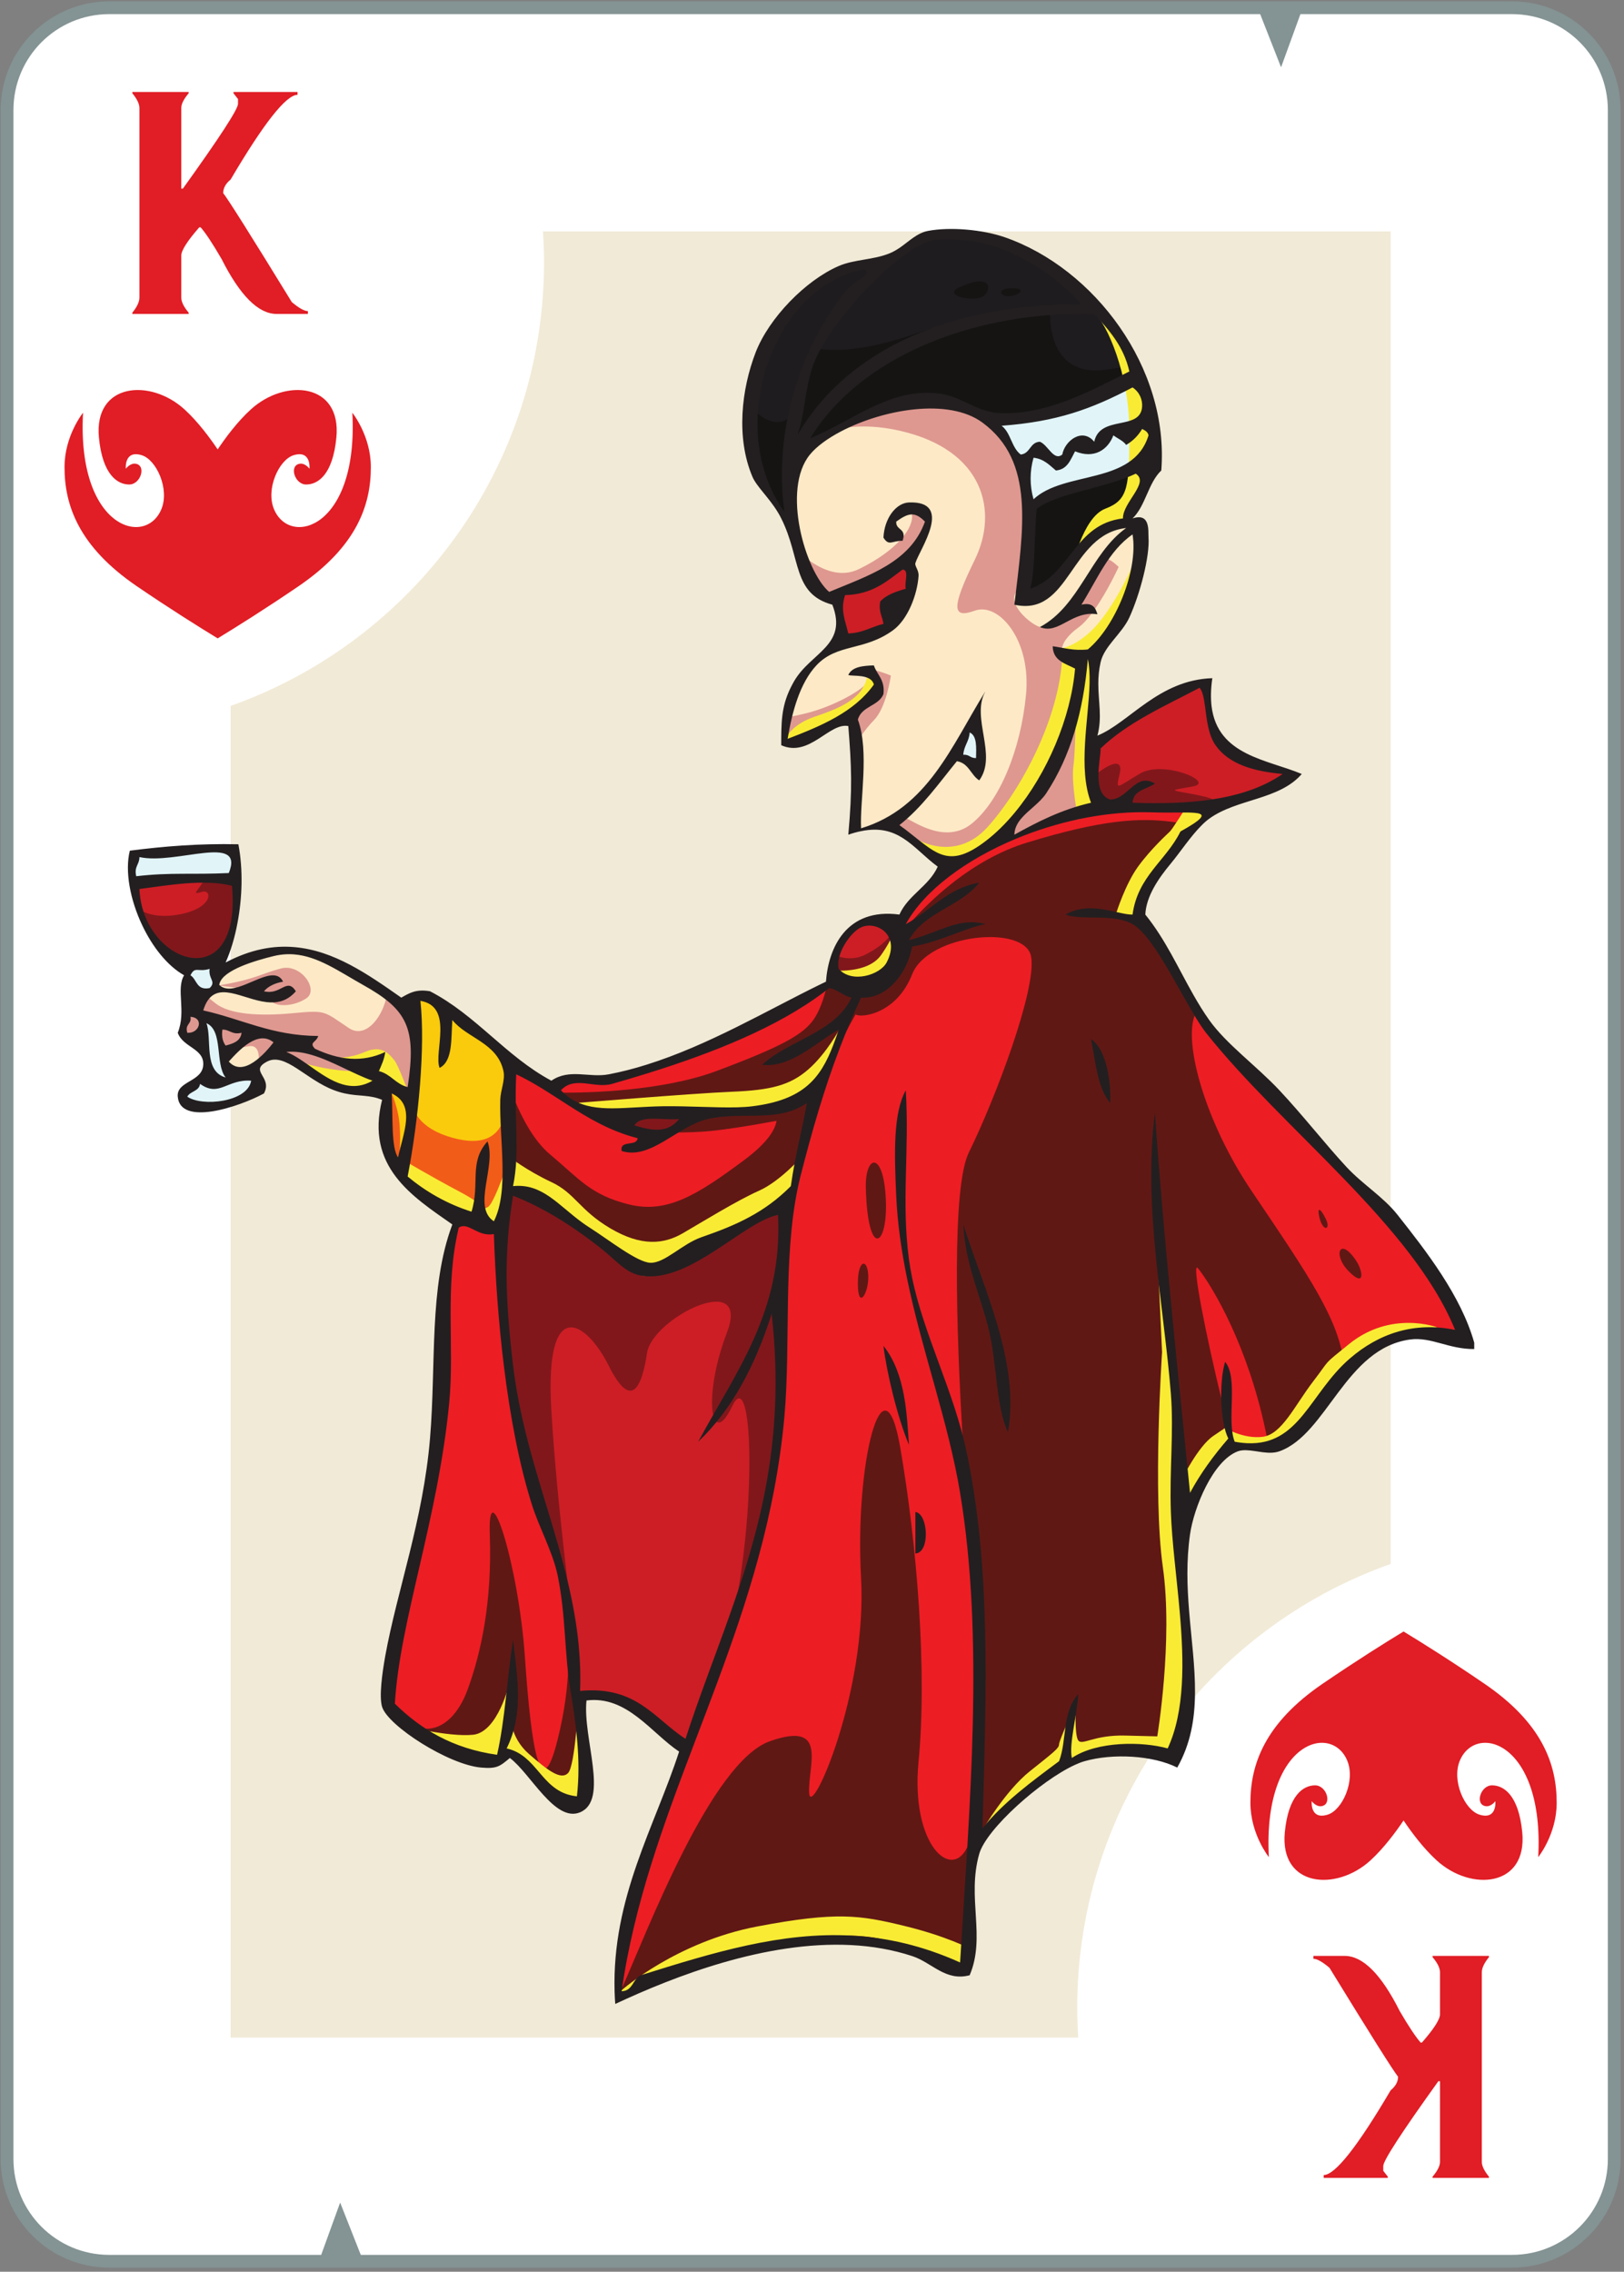 <svg width="339" height="474" viewBox="0 0 339 474" fill="none" xmlns="http://www.w3.org/2000/svg">
<rect x="0" y="0" width="339" height="474" fill="#808080" stroke="none"/>
<path d="M22.803 473.151C10.309 473.151 0.137 462.979 0.137 450.484V22.948C0.137 10.453 10.309 0.281 22.803 0.281H315.626C328.121 0.281 338.293 10.453 338.293 22.948V450.484C338.293 462.979 328.121 473.151 315.626 473.151H22.803Z" fill="#849393"/>
<path d="M315.628 2.948H271.456L267.414 14.042L263.055 2.948H22.805C11.763 2.948 2.805 11.907 2.805 22.948V450.485C2.805 461.526 11.763 470.485 22.805 470.485H67.044L71.003 459.573L75.31 470.485H315.628C326.669 470.485 335.628 461.526 335.628 450.485V22.948C335.628 11.907 326.669 2.948 315.628 2.948Z" fill="white"/>
<path d="M224.866 418.911C224.866 376.172 252.173 339.823 290.293 326.318V48.281H113.335C113.47 50.411 113.564 52.547 113.564 54.693C113.564 97.438 86.257 133.786 48.137 147.292V425.151H225.079C224.949 423.083 224.866 421.01 224.866 418.911Z" fill="#F1EAD7"/>
<path d="M27.625 19.188H39.385V19.453C38.359 20.667 37.839 21.693 37.839 22.547V39.359H38.172C45.839 28.693 49.682 22.787 49.682 21.667V20.667L48.734 19.453V19.188H62.104V19.787C59.734 19.787 55.078 25.682 48.135 37.469C47.094 38.318 46.589 39.266 46.589 40.292C47.562 41.505 52.349 49.078 60.906 63.026C62.385 64.281 63.505 64.906 64.266 64.906V65.505H57.745C53.932 65.505 50.104 61.682 46.24 54.016C44.359 50.786 42.906 48.589 41.88 47.427H41.599C39.094 50.292 37.839 52.266 37.839 53.333V62.078C37.839 62.974 38.359 64.026 39.385 65.24V65.505H27.625V65.24C28.615 64.026 29.104 62.974 29.104 62.078V22.547C29.104 21.693 28.615 20.667 27.625 19.453V19.188Z" fill="#E11D25"/>
<path d="M310.805 454.427H299.044V454.162C300.07 452.948 300.591 451.917 300.591 451.068V434.256H300.242C292.576 444.927 288.747 450.818 288.747 451.943V452.948L289.695 454.162V454.427H276.31V453.823C278.685 453.823 283.352 447.927 290.294 436.141C291.32 435.287 291.841 434.349 291.841 433.318C290.857 432.104 286.081 424.532 277.523 410.589C276.044 409.334 274.924 408.709 274.164 408.709V408.104H280.685C284.497 408.104 288.32 411.938 292.174 419.599C294.055 422.828 295.523 425.021 296.549 426.188H296.815C299.32 423.323 300.591 421.349 300.591 420.271V411.532C300.591 410.636 300.07 409.584 299.044 408.37V408.104H310.805V408.37C309.815 409.584 309.32 410.636 309.32 411.532V451.068C309.32 451.917 309.815 452.948 310.805 454.162V454.427Z" fill="#E11D25"/>
<path d="M264.865 387.49C263.589 363.459 277.854 359.396 281.214 367.323C283 371.542 280.214 377.677 277.146 378.631C273.401 379.792 273.813 375.818 273.813 375.818C273.813 375.818 274.708 377.042 275.865 376.86C278.146 376.49 276.922 372.516 274.521 372.516C272.12 372.516 268.958 374.474 268.198 382.297C267.094 393.735 278.906 394.75 286.094 388.162C288.906 385.578 291.412 382.177 292.984 379.844C294.547 382.177 297.052 385.578 299.88 388.162C307.068 394.75 318.865 393.735 317.76 382.297C317 374.474 313.839 372.516 311.453 372.516C309.052 372.516 307.828 376.49 310.104 376.86C311.266 377.042 312.146 375.818 312.146 375.818C312.146 375.818 312.563 379.792 308.828 378.631C305.76 377.677 302.958 371.542 304.745 367.323C308.12 359.396 322.385 363.459 321.094 387.49C321.094 387.49 324.948 382.729 324.948 376.183C324.958 368.177 321.974 359.563 309.865 351.313C302.854 346.521 296.813 342.74 292.984 340.417C289.146 342.74 283.12 346.521 276.094 351.313C264 359.563 261 368.177 261.016 376.183C261.026 382.729 264.865 387.49 264.865 387.49Z" fill="#E11D25"/>
<path d="M73.547 86.12C74.839 110.161 60.573 114.214 57.214 106.292C55.411 102.078 58.214 95.932 61.281 94.984C65.016 93.828 64.599 97.802 64.599 97.802C64.599 97.802 63.719 96.573 62.563 96.76C60.281 97.12 61.505 101.094 63.906 101.094C66.307 101.094 69.453 99.146 70.214 91.318C71.333 79.88 59.521 78.865 52.333 85.453C49.505 88.026 47 91.438 45.438 93.771C43.865 91.438 41.359 88.026 38.547 85.453C31.359 78.865 19.547 79.88 20.651 91.318C21.412 99.146 24.573 101.094 26.974 101.094C29.375 101.094 30.599 97.12 28.318 96.76C27.162 96.573 26.266 97.802 26.266 97.802C26.266 97.802 25.865 93.828 29.599 94.984C32.667 95.932 35.453 102.078 33.667 106.292C30.307 114.214 16.042 110.161 17.333 86.12C17.333 86.12 13.479 90.88 13.469 97.427C13.453 105.438 16.453 114.052 28.547 122.307C35.573 127.094 41.615 130.865 45.438 133.198C49.266 130.865 55.307 127.094 62.333 122.307C74.427 114.052 77.427 105.438 77.412 97.427C77.401 90.88 73.547 86.12 73.547 86.12Z" fill="#E11D25"/>
<path d="M220.867 95.401C220.055 95.401 219.388 94.64 218.695 93.838C218.174 93.239 217.628 92.625 217.044 92.385C216.081 92.437 215.628 93.026 215.164 93.64C214.669 94.281 214.174 94.932 213.096 95.041H213.018L212.961 95C211.951 94.265 211.414 93.078 210.898 91.921C210.378 90.77 209.883 89.682 208.961 89.015L208.523 88.682L209.07 88.64C220.841 87.77 227.977 85.052 236.32 80.666L236.43 80.614L236.523 80.682C237.935 81.614 238.721 83.171 238.617 84.854C238.44 87.546 236.138 88.015 233.909 88.479C231.591 88.948 229.201 89.437 228.602 92.229L228.523 92.625L228.258 92.307C227.591 91.495 226.815 91.078 225.935 91.078C224.164 91.078 222.294 92.854 221.935 94.88L221.924 94.948L221.867 95C221.549 95.265 221.201 95.401 220.867 95.401ZM215.549 104.229C214.737 101.359 214.737 98.317 215.549 95.453L215.602 95.291L215.763 95.307C217.685 95.531 218.815 96.52 219.924 97.479C220.107 97.64 220.284 97.812 220.471 97.958C222.362 97.745 223.07 96.359 223.815 94.895C223.951 94.614 224.081 94.349 224.232 94.078L224.32 93.921L224.482 93.984C225.43 94.375 226.336 94.562 227.19 94.562C229.471 94.562 231.294 93.187 232.232 90.77L232.32 90.52L232.534 90.682C232.815 90.906 233.148 91.093 233.456 91.291C234.055 91.651 234.669 92.026 235.122 92.588C236.43 91.77 237.471 90.708 238.242 89.411L238.336 89.255L238.497 89.333C239.107 89.64 239.789 89.974 239.935 90.812L239.951 90.854L239.935 90.906C238.003 97.239 232.029 98.666 226.258 100.041C222.43 100.958 218.456 101.906 215.883 104.317L215.643 104.547L215.549 104.229ZM203.591 158.375C203.055 158.375 202.711 158.187 202.378 158C202.07 157.838 201.789 157.682 201.352 157.682C201.268 157.682 201.19 157.692 201.096 157.692L200.867 157.718L200.883 157.479C200.935 156.505 201.258 155.786 201.565 155.093C201.867 154.401 202.164 153.734 202.216 152.828L202.232 152.531L202.497 152.651C204.055 153.349 204.003 155.573 203.951 157.718L203.935 158.349L203.763 158.359C203.695 158.375 203.643 158.375 203.591 158.375ZM28.242 182.88C27.951 181.625 28.242 180.948 28.523 180.307C28.721 179.854 28.909 179.437 28.909 178.828L28.898 178.588L29.148 178.64C29.987 178.828 30.961 178.922 32.107 178.922C34.336 178.922 36.773 178.562 39.148 178.229C41.232 177.932 43.19 177.651 44.763 177.651C46.534 177.651 47.602 178.015 48.122 178.771C48.643 179.547 48.591 180.666 47.95 182.239L47.898 182.359H47.773C44.737 182.521 42.232 182.521 39.789 182.521C36.19 182.521 32.805 182.521 28.456 183.026L28.284 183.052L28.242 182.88ZM42.977 206.437C41.628 206.437 41.107 205.588 40.628 204.828C40.352 204.359 40.081 203.932 39.654 203.666L39.508 203.562L39.591 203.401C40.096 202.375 40.523 202.172 41.148 202.172C41.268 202.172 41.404 202.187 41.565 202.187C41.721 202.198 41.909 202.213 42.122 202.213C42.654 202.213 43.164 202.135 43.711 201.974L44.018 201.88L43.961 202.187C43.831 203.052 44.07 203.625 44.284 204.119C44.43 204.494 44.575 204.838 44.534 205.229C44.497 205.588 44.284 205.932 43.898 206.307L43.857 206.349L43.805 206.359C43.508 206.411 43.232 206.437 42.977 206.437ZM47.044 225.021C43.737 224.073 43.575 220.573 43.43 217.494C43.362 216.015 43.294 214.614 42.909 213.562L42.747 213.119L43.175 213.307C45.31 214.239 45.602 216.958 45.898 219.599C46.107 221.521 46.32 223.515 47.258 224.703L47.643 225.187L47.044 225.021ZM43.805 230.109C41.773 230.109 40.018 229.703 38.987 228.989L38.841 228.89L38.925 228.734C39.216 228.172 39.737 227.88 40.258 227.593C40.867 227.25 41.456 226.922 41.565 226.135L41.617 225.802L41.883 225.994C42.857 226.692 43.737 227.015 44.628 227.015C45.55 227.015 46.388 226.682 47.378 226.291C48.575 225.812 49.935 225.265 51.763 225.265C51.977 225.265 52.216 225.276 52.44 225.291L52.669 225.307L52.628 225.526C52.148 228.536 47.831 230.109 43.805 230.109Z" fill="#E1F5F9"/>
<path d="M127.762 231.453C124.137 231.453 121.684 230.938 119.574 229.734C118.616 229.177 117.746 228.49 116.949 227.63L116.814 227.495L116.949 227.354C117.949 226.281 119.189 225.776 120.866 225.776C121.652 225.776 122.496 225.885 123.309 225.99C124.137 226.094 124.986 226.203 125.829 226.203C126.522 226.203 127.137 226.125 127.71 225.969C130.694 225.109 133.137 224.375 135.413 223.667C151.934 218.505 163.522 213.161 171.855 206.854C172.257 206.563 172.616 206.281 172.96 206L173.027 205.948L173.121 205.958C174.121 206.146 174.866 206.573 175.59 207C176.283 207.401 176.934 207.786 177.788 207.958L178.043 208.016L177.934 208.24C175.746 212.813 171.267 215.161 166.934 217.427C164.35 218.771 161.694 220.161 159.564 222.016C159.772 222.026 160.001 222.026 160.215 222.026C164.079 222.026 167.84 219.427 171.163 217.146C172.496 216.214 173.762 215.349 174.986 214.651L175.439 214.401L175.267 214.896C174.949 215.854 174.564 216.984 174.147 218.078C171.387 225.271 167.72 229.698 157.105 231.026C156.199 231.135 155.137 231.208 153.855 231.245C153.309 231.26 152.736 231.266 152.147 231.266C150.309 231.266 148.361 231.208 146.283 231.146C144.137 231.083 141.908 231.016 139.746 231.016C139.309 231.016 138.866 231.021 138.428 231.026C136.47 231.052 134.642 231.156 132.882 231.255C131.069 231.359 129.376 231.453 127.772 231.453H127.762ZM135.746 263.688C133.652 263.62 129.923 261.047 126.309 258.563C125.121 257.74 123.986 256.964 122.986 256.323C122.413 255.969 121.882 255.594 121.439 255.276C120.215 254.385 119.105 253.453 118.027 252.547C114.866 249.911 112.147 247.63 108.215 247.63C107.855 247.63 107.48 247.651 107.105 247.693L106.84 247.719L106.897 247.453C107.803 243.047 107.684 238.922 107.548 234.146C107.454 231.031 107.376 227.807 107.564 224.151L107.574 223.849L107.84 223.979C111.199 225.568 114.241 227.536 117.189 229.443L118.496 230.286C122.934 233.135 127.387 235.818 133.137 237.297L133.309 237.339L133.283 237.51C133.199 238.516 132.267 238.651 131.439 238.771C130.855 238.859 130.309 238.938 130.069 239.276C129.934 239.448 129.897 239.688 129.934 240.005C130.564 240.198 131.23 240.292 131.897 240.292C134.746 240.292 137.507 238.594 140.428 236.797C142.772 235.359 145.189 233.875 147.71 233.297C149.934 232.786 152.173 232.677 153.882 232.641C154.616 232.62 155.361 232.615 156.095 232.609C160.496 232.573 164.642 232.536 168.309 229.995L168.694 229.724L168.616 230.193C168.189 232.703 167.72 234.87 167.215 237.167C166.548 240.24 165.866 243.417 165.283 247.521L165.267 247.583L165.23 247.635C162.6 250.266 159.855 252.318 156.574 254.094C153.215 255.922 149.59 257.266 146.48 258.339C144.736 258.948 143.069 260.047 141.47 261.115C139.47 262.438 137.59 263.688 135.866 263.688H135.746ZM120.402 375.005C116.376 374.594 114.319 372.177 112.319 369.839C110.814 368.073 109.267 366.25 106.866 365.354C106.496 365.208 106.105 365.094 105.71 365.005L105.47 364.953L105.574 364.724C108.84 358.13 108.027 351.5 107.095 343.823L107.069 343.63C106.684 346.286 106.387 349.042 106.079 351.724C105.533 356.615 104.975 361.677 103.949 366.182L103.908 366.359L103.72 366.339C95.35 365.156 88.533 361.755 82.293 355.62L82.231 355.557V355.469C82.71 347.052 84.908 337.536 87.231 327.453C89.642 317.016 92.361 305.182 93.564 292.797C94.017 288.141 93.949 283.339 93.897 278.693C93.814 271.354 93.72 263.76 95.564 256.104L95.574 256.031L95.642 255.984C96.001 255.75 96.361 255.635 96.762 255.635C97.47 255.635 98.189 256 98.949 256.38C99.866 256.849 100.908 257.38 102.163 257.38C102.454 257.38 102.746 257.349 103.053 257.292L103.283 257.245L103.293 257.479C103.6 267.052 104.309 276.323 105.387 285.031C106.803 296.49 108.788 306.26 111.283 314.083C111.882 315.974 112.684 317.849 113.507 319.839C114.6 322.443 115.736 325.135 116.402 327.828C116.48 328.146 116.548 328.453 116.616 328.771C117.564 333.417 117.897 337.891 118.199 342.214C118.454 345.667 118.71 349.24 119.283 352.781C120.496 360.083 121.496 367.266 120.616 374.828L120.6 375.026L120.402 375.005ZM228.027 217.281C228.173 218.052 228.309 218.828 228.439 219.615C229.079 223.292 229.736 227.089 231.564 229.609C231.652 226.182 230.934 219.625 228.027 217.281ZM201.402 257.141C201.882 262.042 203.215 266.24 204.522 270.307C205.257 272.599 206.001 274.969 206.6 277.438C207.293 280.292 207.668 283.505 208.043 286.615C208.548 290.99 209.027 295.135 210.319 298.141C212.043 287.021 207.908 275.474 203.908 264.297C203.017 261.823 202.173 259.464 201.402 257.141ZM184.71 281.531C185.402 286.615 187.293 294.641 189.454 300.224C189.439 300.057 189.428 299.896 189.428 299.724C189.017 293.927 188.522 286.755 184.71 281.531ZM191.283 323.917C192.522 323.672 193.017 321.891 193.069 320.375C193.121 318.359 192.47 316.104 191.283 315.724V323.917ZM129.564 415.443C132.267 396.432 138.72 379.49 145.548 361.557C151.652 345.542 157.96 328.979 161.413 310.693C162.387 305.589 163.105 300.464 163.548 295.469C164.069 289.708 164.137 283.615 164.199 277.167C164.319 267.161 164.439 256.813 166.35 247.766C166.507 247.021 166.684 246.24 166.897 245.443C169.694 234.396 172.241 226.078 175.163 218.479C176.507 214.932 177.986 211.427 179.574 208.078L179.626 207.948L179.762 207.958C179.908 207.974 180.053 207.974 180.199 207.974C184.803 207.974 189.105 203.453 190.215 197.469L190.241 197.318L190.387 197.307C193.496 196.813 196.668 195.625 199.47 194.589C201.387 193.865 203.215 193.188 204.788 192.813C204.121 192.693 203.454 192.625 202.788 192.625C200.293 192.625 198.053 193.479 195.47 194.469C193.814 195.094 191.934 195.813 189.803 196.359L189.361 196.469L189.574 196.068C191.283 192.828 194.428 191 197.48 189.229C199.803 187.865 202.199 186.479 203.908 184.469C199.829 185.318 196.975 187.495 194.199 189.599C192.626 190.786 191.017 192.026 189.173 193.016L188.59 193.333L188.908 192.734C192.642 185.906 201.069 179.375 212.017 174.828C220.652 171.24 230.043 169.266 238.47 169.266H238.803C239.335 169.266 239.882 169.281 240.413 169.292C241.387 169.333 242.402 169.349 243.616 169.349C244.283 169.349 244.908 169.349 245.507 169.349C246.053 169.333 246.564 169.333 247.027 169.333C249.574 169.333 250.814 169.438 251.001 170.068C251.147 170.531 250.626 171.104 249.293 172C248.616 172.469 247.72 173 246.564 173.641C245.428 175.922 243.866 177.828 242.361 179.682C239.866 182.734 237.283 185.896 236.616 190.854L236.59 191.026H236.293C235.402 191.026 234.293 190.786 233.017 190.495C231.376 190.135 229.522 189.719 227.6 189.719C225.84 189.719 224.293 190.068 222.908 190.786C224.309 191.198 226.163 191.229 228.121 191.255C231.079 191.292 234.163 191.318 236.507 192.651C239.694 194.469 243.402 201.026 246.668 206.828L247.59 208.469C249.319 211.531 250.72 213.88 251.897 215.375C257.574 222.521 264.574 229.547 271.975 236.984C284.866 249.953 298.215 263.365 303.923 277.411L304.069 277.755L303.694 277.682C301.908 277.318 300.121 277.13 298.387 277.13C292.413 277.13 286.855 279.318 281.866 283.635C279.053 286.073 276.975 288.922 274.96 291.677C271.163 296.865 267.882 301.344 261.069 301.344C260.803 301.344 260.533 301.339 260.267 301.323C259.387 301.281 258.548 301.177 257.694 301.016L257.59 300.995L257.548 300.891C256.746 298.87 256.829 295.943 256.908 293.12C257.001 289.859 257.079 286.495 255.814 284.594C254.626 289.01 254.986 296.922 256.59 300.063L256.642 300.182L256.564 300.281C253.147 304.224 250.616 307.818 248.59 311.578L248.283 312.156L248.215 311.505C247.736 306.724 247.257 302.031 246.788 297.411C244.616 275.896 242.548 255.536 241.027 234.354C239.668 247.938 241.293 261.427 242.866 274.49C243.507 279.865 244.173 285.427 244.616 290.802C244.96 295.255 244.829 299.62 244.694 304.245C244.59 307.859 244.48 311.604 244.616 315.469C244.746 319.448 245.215 323.859 245.694 328.526C245.96 331.089 246.241 333.74 246.47 336.391C247.293 345.99 247.642 356.885 243.923 364.896L243.855 365.052L243.694 365.005C241.507 364.391 238.746 364.052 235.934 364.052C233.053 364.052 227.626 364.432 223.855 366.969L223.616 367.135L223.548 366.849C223.147 365.089 223.626 362.224 224.137 359.188C224.428 357.443 224.72 355.641 224.84 354.073C223.095 356.323 222.736 359.203 222.387 362C222.163 363.875 221.923 365.813 221.267 367.542L221.241 367.599L220.522 368.135C215.105 372.156 209.522 376.313 205.23 381.599L204.855 382.057L204.923 379.734C205.772 351.042 206.496 326.26 201.548 302.859C200.23 296.604 197.975 290.479 195.803 284.552C193.652 278.688 191.428 272.63 190.189 266.604C189.934 265.359 189.72 264.094 189.548 262.844C188.616 255.88 188.788 249.625 188.96 243C189.079 238.318 189.199 233.479 188.923 228.24C186.72 232.865 186.866 240.313 187.283 249.484C187.522 254.833 188.267 260.479 189.548 266.74C190.96 273.63 192.866 280.448 194.71 287.042C196.949 295.021 199.257 303.271 200.6 311.453C205.137 338.677 203.189 369.057 201.309 398.438C201.069 402.141 200.829 405.828 200.616 409.484L200.59 409.771L200.335 409.656C192.908 406.313 185.522 404.49 177.736 404.073C176.564 404.005 175.35 403.974 174.147 403.974C161.361 403.974 149.361 407.438 133.814 412.328C133.189 412.609 132.814 413.193 132.428 413.807C131.855 414.708 131.257 415.641 129.762 415.672L129.522 415.677L129.564 415.443Z" fill="#ED1D24"/>
<path d="M107.549 234.145C107.685 238.921 107.805 243.046 106.898 247.453L106.841 247.718L107.107 247.692C107.482 247.651 107.857 247.63 108.216 247.63C112.148 247.63 114.867 249.911 118.029 252.546C119.107 253.453 120.216 254.385 121.44 255.276C121.883 255.593 122.414 255.968 122.987 256.322C123.987 256.963 125.122 257.739 126.31 258.562C129.924 261.046 133.654 263.619 135.747 263.687H135.867C137.591 263.687 139.471 262.437 141.471 261.114C143.07 260.046 144.737 258.947 146.482 258.338C149.591 257.265 153.216 255.921 156.576 254.093C159.857 252.317 162.602 250.265 165.232 247.635L165.268 247.583L165.284 247.52C165.867 243.416 166.549 240.239 167.216 237.166C167.721 234.869 168.19 232.703 168.617 230.192L168.695 229.723L168.31 229.994C164.643 232.536 160.497 232.572 156.096 232.609C155.362 232.614 154.617 232.619 153.883 232.64C152.174 232.677 149.935 232.786 147.711 233.296C145.497 233.807 143.362 235.015 141.284 236.281C142.576 236.302 144.242 236.265 146.576 236.13C150.284 235.921 157.31 234.76 162.096 233.864C161.841 235.63 160.31 238.375 155.242 242.13C145.576 249.296 139.242 253.296 131.242 251.296C123.242 249.296 120.909 245.963 114.737 240.796C111.497 238.078 109.044 233.416 107.456 229.604C107.471 231.166 107.508 232.671 107.549 234.145ZM127.763 231.453H127.773C129.378 231.453 131.07 231.359 132.883 231.255C134.643 231.156 136.471 231.052 138.43 231.026C138.867 231.02 139.31 231.015 139.747 231.015C141.909 231.015 144.138 231.083 146.284 231.145C148.362 231.208 150.31 231.265 152.148 231.265C152.737 231.265 153.31 231.26 153.857 231.244C155.138 231.208 156.201 231.135 157.107 231.026C167.721 229.697 171.388 225.27 174.148 218.078C174.565 216.984 174.951 215.854 175.268 214.895L175.44 214.401L174.987 214.651C173.763 215.348 172.497 216.213 171.164 217.145C167.841 219.427 164.081 222.026 160.216 222.026C160.003 222.026 159.773 222.026 159.565 222.015C161.695 220.161 164.352 218.77 166.935 217.427C171.268 215.161 175.747 212.812 177.935 208.239L178.044 208.015L177.789 207.958C176.935 207.786 176.284 207.401 175.591 207C174.867 206.572 174.122 206.145 173.122 205.958L173.029 205.947L172.961 206C172.789 206.135 172.617 206.265 172.44 206.401C171.935 208.348 171.096 210.895 169.909 212.625C167.737 215.802 163.404 218.291 149.576 223.463C138.284 227.682 122.685 228.015 117.31 227.994C118.018 228.682 118.747 229.255 119.576 229.734C121.685 230.937 124.138 231.453 127.763 231.453ZM120.404 375.005L120.602 375.026L120.617 374.828C121.497 367.265 120.497 360.083 119.284 352.781C119.018 351.088 118.815 349.39 118.643 347.697C118.482 351.927 117.909 356.953 116.404 362.963C112.909 376.963 110.909 365.296 109.576 345.796C108.242 326.296 101.737 306.296 102.242 320.296C102.737 334.296 100.404 344.963 97.576 352.63C95.857 357.286 92.711 361.015 88.508 360.687C93.055 363.703 98.029 365.536 103.721 366.338L103.909 366.359L103.951 366.182C104.977 361.677 105.534 356.614 106.081 351.723C106.388 349.041 106.685 346.286 107.07 343.63L107.096 343.822C108.029 351.5 108.841 358.13 105.576 364.723L105.471 364.953L105.711 365.005C106.107 365.093 106.497 365.208 106.867 365.354C109.268 366.25 110.815 368.072 112.32 369.838C114.32 372.177 116.378 374.593 120.404 375.005ZM180.737 247.796C181.107 262.838 185.404 260.296 184.909 250.13C184.404 239.963 180.576 240.963 180.737 247.796ZM179.07 267.796C179.07 273.583 181.404 269.796 181.242 266.13C181.07 262.463 179.07 262.796 179.07 267.796ZM276.737 254.296C275.576 251.963 274.909 251.796 275.404 253.963C276.148 257.161 277.909 256.63 276.737 254.296ZM177.737 404.072C185.523 404.489 192.909 406.312 200.336 409.656L200.591 409.77L200.617 409.484C200.831 405.828 201.07 402.14 201.31 398.437C201.591 393.942 201.883 389.421 202.148 384.895C198.867 392.921 190.055 385.041 191.737 367.63C193.576 348.63 191.404 322.13 187.909 301.963C184.404 281.796 178.404 305.296 179.737 329.13C181.07 352.963 169.242 379.796 168.909 374.13C168.576 368.463 173.07 358.963 160.737 363.296C148.404 367.63 135.07 403.13 129.565 415.442L129.523 415.677L129.763 415.671C131.258 415.64 131.857 414.708 132.43 413.807C132.815 413.192 133.19 412.609 133.815 412.328C149.362 407.437 161.362 403.973 174.148 403.973C175.352 403.973 176.565 404.005 177.737 404.072ZM228.029 217.281C228.174 218.052 228.31 218.828 228.44 219.614C229.081 223.291 229.737 227.088 231.565 229.609C231.654 226.182 230.935 219.625 228.029 217.281ZM203.909 264.296C203.018 261.822 202.174 259.463 201.404 257.14C201.883 262.041 203.216 266.239 204.523 270.307C205.258 272.598 206.003 274.968 206.602 277.437C207.294 280.291 207.669 283.505 208.044 286.614C208.549 290.989 209.029 295.135 210.32 298.14C212.044 287.02 207.909 275.473 203.909 264.296ZM264.628 300.869C264.336 299.229 263.951 297.333 263.404 295.13C259.242 278.13 252.242 267.296 250.07 264.63C248.591 262.807 251.711 278.583 255.148 292.635C255.284 295.619 255.773 298.463 256.591 300.062L256.643 300.182L256.565 300.281C253.148 304.223 250.617 307.817 248.591 311.578L248.284 312.156L248.216 311.505C247.737 306.723 247.258 302.031 246.789 297.411C244.617 275.895 242.549 255.536 241.029 234.354C239.669 247.937 241.294 261.427 242.867 274.489C243.508 279.864 244.174 285.427 244.617 290.802C244.961 295.255 244.831 299.619 244.695 304.244C244.591 307.859 244.482 311.604 244.617 315.468C244.747 319.447 245.216 323.859 245.695 328.526C245.961 331.088 246.242 333.739 246.471 336.39C247.294 345.989 247.643 356.885 243.924 364.895L243.857 365.052L243.695 365.005C241.508 364.39 238.747 364.052 235.935 364.052C233.055 364.052 227.628 364.432 223.857 366.968L223.617 367.135L223.549 366.848C223.148 365.088 223.628 362.223 224.138 359.187C224.43 357.442 224.721 355.64 224.841 354.072C223.096 356.322 222.737 359.203 222.388 362C222.164 363.875 221.924 365.812 221.268 367.541L221.242 367.598L220.523 368.135C215.107 372.156 209.523 376.312 205.232 381.598L204.857 382.057L204.924 379.734C205.773 351.041 206.497 326.26 201.549 302.859C201.378 302.01 201.174 301.161 200.961 300.312C199.591 277.427 198.669 247.723 202.242 240.463C207.737 229.296 216.404 206.468 215.242 199.625C214.07 192.802 193.737 194.802 190.404 203.291C187.096 211.718 179.534 212.453 178.602 211.651C176.07 216.135 172.737 222.468 172.508 225.901C173.362 223.312 174.242 220.854 175.164 218.479C176.508 214.932 177.987 211.427 179.576 208.078L179.628 207.947L179.763 207.958C179.909 207.973 180.055 207.973 180.201 207.973C184.805 207.973 189.107 203.453 190.216 197.468L190.242 197.317L190.388 197.307C193.497 196.812 196.669 195.625 199.471 194.588C201.388 193.864 203.216 193.187 204.789 192.812C204.122 192.692 203.456 192.625 202.789 192.625C200.294 192.625 198.055 193.479 195.471 194.468C193.815 195.093 191.935 195.812 189.805 196.359L189.362 196.468L189.576 196.067C191.284 192.828 194.43 191 197.482 189.229C199.805 187.864 202.201 186.479 203.909 184.468C199.831 185.317 196.977 187.494 194.201 189.598C192.909 190.588 191.565 191.588 190.107 192.468C194.003 188.052 202.815 179.333 214.404 175.802C230.242 170.958 237.909 170.625 244.576 171.468C245.935 171.64 247.216 172.041 248.404 172.572C247.883 172.895 247.284 173.239 246.565 173.64C245.43 175.921 243.867 177.828 242.362 179.682C239.867 182.734 237.284 185.895 236.617 190.854L236.591 191.026H236.294C235.404 191.026 234.294 190.786 233.018 190.494C231.378 190.135 229.523 189.718 227.602 189.718C225.841 189.718 224.294 190.067 222.909 190.786C224.31 191.197 226.164 191.229 228.122 191.255C231.081 191.291 234.164 191.317 236.508 192.651C239.695 194.468 243.404 201.026 246.669 206.828L247.591 208.468C248.268 209.651 248.883 210.734 249.456 211.692C246.924 217.718 251.789 234.473 261.242 248.463C273.471 266.588 279.549 275.406 280.576 284.838C278.388 286.984 276.654 289.359 274.961 291.677C271.898 295.864 269.164 299.593 264.628 300.869ZM283.242 263.296C284.404 265.13 285.07 268.796 281.576 265.296C278.07 261.796 279.695 257.729 283.242 263.296Z" fill="#601814"/>
<path d="M82.932 241.61C81.828 240.068 81.76 236.349 81.693 232.412C81.667 230.995 81.641 229.532 81.562 228.172L81.547 227.839L81.838 227.974C86.24 229.969 85.078 234.464 83.948 238.808C83.708 239.756 83.469 240.657 83.292 241.532L83.198 241.979L82.932 241.61ZM102.974 254.995C100.229 253.219 100.828 249.62 101.469 245.808C101.88 243.25 102.333 240.61 101.682 238.552C99.573 241.052 99.521 243.537 99.453 246.396C99.401 248.412 99.349 250.495 98.615 252.886L98.547 253.078L98.359 253.016C93.453 251.453 89.078 249.042 84.974 245.646L84.88 245.573L84.896 245.453C87.016 234.474 88.651 218.896 87.562 208.839L87.531 208.589L87.802 208.625C92.76 209.479 92.281 214.36 91.896 218.282C91.734 219.948 91.573 221.532 91.865 222.532C93.854 221.318 93.984 218.12 94.104 215.016C94.135 214.282 94.172 213.532 94.229 212.813L94.266 212.292L94.573 212.709C95.693 214.104 97.266 215.104 98.932 216.162C101.651 217.896 104.479 219.683 105.281 223.453C105.531 224.604 105.266 225.823 105 227.006C104.828 227.823 104.641 228.667 104.625 229.495C104.563 232 104.708 234.766 104.854 237.443C105.188 243.802 105.547 250.381 103.266 254.917L103.172 255.115L102.974 254.995Z" fill="#FACB0C"/>
<path d="M81.693 232.412C81.76 236.349 81.828 240.068 82.932 241.61L83.198 241.979L83.292 241.532C83.292 241.532 83.734 238.521 83.401 234.521C83.188 231.875 82.281 229.334 81.693 227.912L81.547 227.839L81.562 228.172C81.641 229.532 81.667 230.995 81.693 232.412ZM103.266 254.917L103.172 255.115L102.974 254.995C100.229 253.219 100.828 249.62 101.469 245.808C101.88 243.25 102.333 240.61 101.682 238.552C99.573 241.052 99.521 243.537 99.453 246.396C99.401 248.412 99.349 250.495 98.615 252.886L98.547 253.078L98.359 253.016C93.453 251.453 89.078 249.042 84.974 245.646L84.88 245.573L84.896 245.453C85.651 241.552 86.333 237.073 86.865 232.464C87.787 234.052 89.854 236.131 94.505 237.412C100.76 239.131 103.438 237.115 104.708 234.61C104.745 235.558 104.802 236.506 104.854 237.443C105.188 243.802 105.547 250.381 103.266 254.917Z" fill="#F25C19"/>
<path d="M211.547 174.162C211.573 172.948 212.026 171.854 212.974 170.719C213.641 169.922 214.479 169.172 215.307 168.453C216.375 167.506 217.495 166.532 218.24 165.386C223.078 158.042 225.906 148.922 226.88 137.495L227.266 137.469C227.573 138.828 227.693 140.453 227.641 142.599C227.589 144.709 227.375 146.985 227.146 149.412C226.589 155.438 225.958 162.266 227.932 167.427L228.016 167.641L227.787 167.693C221.521 169.136 216.469 171.771 211.839 174.349L211.531 174.506L211.547 174.162ZM198.667 178.854C195.958 178.854 193.761 177.104 190.974 174.896L190.068 174.172C189.36 173.615 188.547 172.974 187.625 172.334L187.412 172.172L187.625 172.016C191.36 169.068 194.375 165.282 197.281 161.599C198.042 160.625 198.813 159.667 199.599 158.709L199.667 158.615L199.787 158.641C201.36 158.896 202.136 159.948 202.896 160.959C203.349 161.563 203.771 162.146 204.36 162.563C206.198 159.881 205.625 156.495 205.068 153.214C204.667 150.828 204.255 148.375 204.745 146.172C203.896 147.615 203.052 149.078 202.229 150.521C196.865 159.865 191.333 169.532 179.813 173.026L179.563 173.094L179.547 172.839C179.453 170.959 179.615 168.563 179.771 166.026C180.136 160.683 180.521 154.625 178.896 150.24L178.865 150.172L178.896 150.12C179.292 148.547 180.521 147.813 181.719 147.104C182.771 146.479 183.771 145.896 184.229 144.761C184.453 142.881 183.813 141.828 183.146 140.735C182.828 140.214 182.505 139.683 182.281 139.042C180.214 139.104 178.172 139.308 177.375 140.709C177.599 140.745 177.932 140.761 178.292 140.771C179.828 140.839 182.146 140.948 182.615 142.787L182.625 142.881L182.573 142.959C178.531 148.615 171.719 151.573 164.495 154.349L164.162 154.479L164.214 154.136C165.412 146.828 167.386 141.771 170.266 138.709C172.589 136.229 175.292 135.521 178.146 134.771C180.761 134.104 183.469 133.401 186.292 131.349C189.36 129.104 191.292 123.922 191.547 120.162C191.589 119.563 191.36 119.042 191.146 118.589C190.958 118.162 190.787 117.802 190.896 117.453C191.052 116.896 191.469 116.042 191.958 115.052C193.255 112.438 195.198 108.479 193.948 106.453C193.36 105.506 192.094 105.026 190.198 105.026C190.068 105.026 189.906 105.026 189.761 105.042C187.12 105.136 184.828 108.308 184.615 112.12C185.078 112.854 185.412 113.016 185.771 113.016C186 113.016 186.255 112.948 186.563 112.881C187 112.771 187.547 112.641 188.266 112.641C188.682 111.334 188.229 110.959 187.719 110.506C187.307 110.146 186.828 109.745 186.88 108.828L186.896 108.735L186.958 108.683C188.333 107.709 189.318 107.136 190.333 107.136C191.281 107.136 192.172 107.615 193.229 108.693L193.307 108.787L193.266 108.907C190.505 116.651 182.948 119.719 175.625 122.683C174.802 123.016 173.974 123.349 173.162 123.693L173.042 123.735L172.948 123.651C167.828 119.24 162.813 102.136 168.932 94.709C170.292 93.042 172.531 91.36 175.401 89.865C181.052 86.896 188.266 85.042 194.24 85.042C198.761 85.042 202.547 86.068 205.198 88.016C215.625 95.683 214.078 108.479 212.281 123.318C212.172 124.214 212.068 125.104 211.958 126.016C212.682 126.162 213.375 126.24 214.026 126.24C218.547 126.24 221.026 122.651 223.667 118.854C226.479 114.802 229.401 110.615 235.052 109.974L235.813 109.896L235.188 110.334C231.745 112.802 229.386 116.495 227.12 120.068C224.547 124.136 221.88 128.318 217.547 130.802C217.922 130.922 218.292 130.974 218.667 130.974C219.948 130.974 221.172 130.318 222.479 129.625C224.016 128.802 225.745 127.881 227.88 127.881C228.188 127.881 228.479 127.896 228.787 127.933C228.438 126.881 227.948 126.24 226.771 126.24C226.479 126.24 226.146 126.282 225.787 126.36L225.318 126.479L225.573 126.068C226.36 124.802 227.12 123.469 227.854 122.172C230.136 118.146 232.479 113.974 236.292 111.349L236.563 111.162L236.599 111.469C237.813 118.745 233.162 130.719 227.198 135.651L227.162 135.693L227.094 135.709C226.547 135.761 226.026 135.787 225.479 135.787C223.985 135.787 222.693 135.563 221.453 135.334C220.958 135.24 220.469 135.146 219.948 135.068C220.094 137.282 221.693 138.016 223.386 138.787C223.761 138.959 224.146 139.136 224.505 139.334L224.615 139.386V139.521C223.745 149.641 218.802 161.479 211.985 169.683C210.026 172.042 207.974 174.042 205.865 175.651C203.016 177.839 200.719 178.854 198.667 178.854ZM39.307 215.693C39.229 215.693 39.162 215.693 39.078 215.693L38.948 215.683L38.906 215.547C38.589 214.453 38.922 213.959 39.214 213.521C39.469 213.162 39.682 212.854 39.563 212.188L39.521 211.948L39.771 211.959C41.255 212.052 41.745 212.933 41.719 213.651C41.682 214.641 40.761 215.693 39.307 215.693ZM46.932 218.282C46.255 217.349 46.026 216.24 46.229 214.802L46.255 214.625H46.427C47.136 214.625 47.615 214.828 48.068 215.042C48.505 215.229 48.922 215.412 49.505 215.412C49.787 215.412 50.068 215.375 50.386 215.292L50.667 215.229L50.625 215.521C50.375 217.506 48.589 217.974 47.146 218.349L47.016 218.386L46.932 218.282ZM50.12 222.839C49.172 222.839 48.318 222.427 47.615 221.625L47.495 221.495L47.615 221.36C49.162 219.641 52.042 216.453 54.854 216.453C55.709 216.453 56.505 216.745 57.229 217.334L57.375 217.453L57.255 217.615C55.761 219.563 52.854 222.839 50.12 222.839ZM73.839 226.808C73.349 226.808 72.828 226.756 72.307 226.657C69.589 226.141 67.078 224.37 64.651 222.651C62.922 221.427 61.281 220.282 59.693 219.683L59.745 219.292C60.094 219.256 60.469 219.24 60.839 219.24C62.188 219.24 63.625 219.469 65.229 219.948C67.615 220.667 70.016 221.813 72.334 222.912C74.255 223.828 76.068 224.693 77.828 225.302L78.24 225.448L77.865 225.667C76.547 226.433 75.24 226.808 73.839 226.808ZM85.052 227.021C83.761 226.703 82.839 225.995 81.959 225.313C81.078 224.631 80.255 223.985 79.052 223.688L78.813 223.631L79.104 222.969C79.547 221.959 79.959 221 80.172 219.828C78.229 220.693 76.198 221.136 74.136 221.136C71.479 221.136 68.719 220.438 65.682 219.016L65.641 218.985L65.615 218.959C65.573 218.922 65.521 218.865 65.479 218.813C64.693 217.933 65.12 217.521 65.547 217.104C65.761 216.907 66 216.683 66.146 216.36C59.771 216.282 54.813 214.709 50.016 213.188C47.573 212.412 45.052 211.615 42.386 211.026L42.172 210.974L42.24 210.771C43.052 208.078 44.469 206.839 46.682 206.839C46.932 206.839 47.188 206.854 47.453 206.881C48.651 207.016 49.948 207.412 51.307 207.828C53.094 208.386 54.948 208.959 56.719 208.959C58.651 208.959 60.214 208.256 61.505 206.813C60.948 205.985 60.521 205.881 60.214 205.881C59.802 205.881 59.359 206.104 58.839 206.36C58.146 206.719 57.281 207.162 56.162 207.162C55.802 207.162 55.427 207.12 55.052 207.016L54.734 206.948L54.948 206.693C55.828 205.693 57.12 205.016 58.787 204.683C58.386 204.016 57.802 203.709 56.959 203.709C55.761 203.709 54.266 204.349 52.667 205.026C51 205.745 49.281 206.479 47.813 206.479C47.709 206.479 47.615 206.469 47.505 206.469C46.761 206.412 46.12 206.136 45.615 205.625L45.547 205.563L45.563 205.469C45.573 205.36 45.599 205.256 45.625 205.162C46.214 202.985 50.068 201.016 57.052 199.308C58.146 199.042 59.24 198.896 60.334 198.896C60.682 198.896 61.026 198.907 61.375 198.948C65.479 199.256 69.172 201.412 73.068 203.709C73.974 204.24 74.906 204.787 75.854 205.318C85.386 210.641 87.146 214.667 85.292 226.854L85.266 227.073L85.052 227.021Z" fill="#FDE9C6"/>
<path d="M54.854 216.453C53.307 216.453 51.734 217.412 50.386 218.573C50.854 218.495 51.375 218.401 51.959 218.292C53.531 218.026 54.094 219.318 54.026 221.068C55.334 219.985 56.479 218.625 57.255 217.615L57.375 217.453L57.229 217.334C56.505 216.745 55.709 216.453 54.854 216.453ZM80.599 208.375C79.469 212.881 76.068 216.667 72.839 214.521C67.505 210.959 68.172 210.745 61.068 211.412C53.959 212.078 47.959 211.625 45.068 209.412C44.453 208.948 43.974 208.532 43.563 208.198C43.016 208.828 42.573 209.683 42.24 210.771L42.172 210.974L42.386 211.026C45.052 211.615 47.573 212.412 50.016 213.188C54.813 214.709 59.771 216.282 66.146 216.36C66 216.683 65.761 216.907 65.547 217.104C65.12 217.521 64.693 217.933 65.479 218.813C65.521 218.865 65.573 218.922 65.615 218.959L65.641 218.985L65.682 219.016C68.719 220.438 71.479 221.136 74.136 221.136C76.198 221.136 78.229 220.693 80.172 219.828C79.959 221 79.547 221.959 79.104 222.969L78.813 223.631L79.052 223.688C80.255 223.985 81.078 224.631 81.959 225.313C82.839 225.995 83.761 226.703 85.052 227.021L85.266 227.073L85.292 226.854C86.787 217.068 85.932 212.547 80.599 208.375ZM47.146 218.349C48.589 217.974 50.375 217.506 50.625 215.521L50.667 215.229L50.386 215.292C50.068 215.375 49.787 215.412 49.505 215.412C48.922 215.412 48.505 215.229 48.068 215.042C47.615 214.828 47.136 214.625 46.427 214.625H46.255L46.229 214.802C46.026 216.24 46.255 217.349 46.932 218.282L47.016 218.386L47.146 218.349ZM231.214 116.651C229.985 118.412 228.906 120.308 227.854 122.172C227.12 123.469 226.36 124.802 225.573 126.068L225.318 126.479L225.787 126.36C226.146 126.282 226.479 126.24 226.771 126.24C227.641 126.24 228.146 126.599 228.479 127.198C231.24 123.292 233.505 118.292 233.505 118.292C233.505 118.292 232.12 116.907 231.214 116.651ZM49.761 206.146C50.709 205.865 51.709 205.438 52.667 205.026C54.266 204.349 55.761 203.709 56.959 203.709C57.802 203.709 58.386 204.016 58.787 204.683C57.12 205.016 55.828 205.693 54.948 206.693L54.734 206.948L55.052 207.016C55.427 207.12 55.802 207.162 56.162 207.162C57.281 207.162 58.146 206.719 58.839 206.36C59.359 206.104 59.802 205.881 60.214 205.881C60.521 205.881 60.948 205.985 61.505 206.813C60.214 208.256 58.651 208.959 56.719 208.959C57.693 210.068 61.292 210.078 63.959 208.292C66.625 206.521 62.839 200.959 58.625 202.078C54.401 203.188 53.505 204.292 45.615 205.625L49.761 206.146ZM39.771 211.959L39.521 211.948L39.563 212.188C39.682 212.854 39.469 213.162 39.214 213.521C38.922 213.959 38.589 214.453 38.906 215.547L38.948 215.683L39.078 215.693C39.162 215.693 39.229 215.693 39.307 215.693C40.761 215.693 41.682 214.641 41.719 213.651C41.745 212.933 41.255 212.052 39.771 211.959ZM73.839 226.808C75.24 226.808 76.547 226.433 77.865 225.667L78.24 225.448L77.828 225.302C76.068 224.693 74.255 223.828 72.334 222.912C70.016 221.813 67.615 220.667 65.229 219.948C63.625 219.469 62.188 219.24 60.839 219.24C60.469 219.24 60.094 219.256 59.745 219.292L59.693 219.683C61.281 220.282 62.922 221.427 64.651 222.651C67.078 224.37 69.589 226.141 72.307 226.657C72.828 226.756 73.349 226.808 73.839 226.808ZM168.615 116.719C169.839 119.787 171.386 122.308 172.948 123.651L173.042 123.735L173.162 123.693C173.974 123.349 174.802 123.016 175.625 122.683C182.948 119.719 190.505 116.651 193.266 108.907C193.266 108.839 193.266 108.802 193.266 108.735L193.229 108.693C192.172 107.615 191.281 107.136 190.333 107.136C190.615 108.599 189.896 110.349 188.386 112.162C188.36 112.308 188.318 112.469 188.266 112.641C188.162 112.641 188.052 112.641 187.958 112.651C186.042 114.761 183.068 116.907 179.292 118.745C175.427 120.615 171.573 118.907 168.615 116.719ZM205.865 175.651C207.974 174.042 210.026 172.042 211.985 169.683C218.802 161.479 223.745 149.641 224.615 139.521V139.386L224.505 139.334C224.146 139.136 223.761 138.959 223.386 138.787C221.693 138.016 220.094 137.282 219.948 135.068C220.469 135.146 220.958 135.24 221.453 135.334C221.521 135.349 221.599 135.36 221.667 135.375C221.787 134.188 222.839 132.573 225.068 130.959C226.042 130.266 227.042 129.162 227.985 127.881C227.948 127.881 227.922 127.881 227.88 127.881C225.745 127.881 224.016 128.802 222.479 129.625C221.651 130.172 220.985 130.469 220.412 130.615C219.839 130.828 219.255 130.974 218.667 130.974C218.292 130.974 217.922 130.922 217.547 130.802C216.625 131.412 209.719 126.349 212.281 123.318C214.078 108.479 215.625 95.683 205.198 88.016C202.547 86.068 198.761 85.042 194.24 85.042C188.708 85.042 182.104 86.625 176.667 89.23C179.896 88.787 183.563 88.922 187.735 89.855C205.505 93.855 208.401 106.745 203.505 116.745C198.625 126.745 198.625 129.188 203.505 127.412C208.401 125.625 215.292 133.412 214.172 144.959C213.068 156.521 208.625 167.188 202.839 171.854C197.162 176.453 190.172 170.922 189.12 170.745C188.974 170.881 188.839 171 188.693 171.12C188.505 171.453 187.229 171.641 187.026 172.292C187.745 172.828 189.495 173.719 190.068 174.172L190.974 174.896C193.761 177.104 195.958 178.854 198.667 178.854C200.719 178.854 203.016 177.839 205.865 175.651ZM182.573 142.959L182.625 142.881L182.615 142.787C182.375 141.865 181.682 141.375 180.839 141.12C181.078 141.334 181.172 141.719 180.839 142.521C180.401 143.625 174.401 147.412 167.735 148.959C166.599 149.229 165.761 149.401 165.162 149.506C164.802 150.948 164.495 152.479 164.214 154.136L164.162 154.479L164.495 154.349C171.719 151.573 178.531 148.615 182.573 142.959ZM185.958 140.959C185.958 140.959 184.255 140.229 182.641 139.854C182.802 140.162 182.974 140.453 183.146 140.735C183.813 141.828 184.453 142.881 184.229 144.761C183.771 145.896 182.771 146.479 181.719 147.104C180.521 147.813 179.292 148.547 178.896 150.12L178.865 150.172L178.896 150.24C179.281 151.266 179.547 152.386 179.735 153.563C180.521 152.438 181.453 151.256 182.401 150.292C185.068 147.625 185.958 140.959 185.958 140.959ZM190.906 105.052C191.281 105.078 191.615 105.136 191.922 105.198C191.573 104.959 191.214 104.922 190.906 105.052ZM227.932 167.427L228.016 167.641L227.787 167.693C221.521 169.136 216.469 171.771 211.839 174.349L211.531 174.506L211.547 174.162C211.573 172.948 212.026 171.854 212.974 170.719C213.641 169.922 214.479 169.172 215.307 168.453C216.375 167.506 217.495 166.532 218.24 165.386C223.078 158.042 225.906 148.922 226.88 137.495L227.266 137.469C227.573 138.828 227.693 140.453 227.641 142.599C227.589 144.709 227.375 146.985 227.146 149.412C226.589 155.438 225.958 162.266 227.932 167.427Z" fill="#DE9890"/>
<path d="M176.898 132.214C176.763 131.682 176.617 131.172 176.482 130.682C175.883 128.521 175.362 126.651 176.232 124.104L176.268 123.974H176.414C181.471 123.854 184.471 121.573 187.362 119.375C187.685 119.146 188.362 118.641 188.362 118.641H188.43C188.721 118.651 188.935 118.76 189.096 118.948C189.482 119.411 189.388 120.24 189.284 121.12C189.216 121.734 189.148 122.385 189.268 122.771L189.336 122.974L189.138 123.026C187.003 123.651 185.138 124.292 183.935 125.599C183.711 126.948 183.977 127.786 184.242 128.667C184.388 129.12 184.534 129.599 184.617 130.146L184.643 130.318L184.471 130.359C183.549 130.589 182.711 130.906 181.909 131.214C180.497 131.745 179.029 132.307 177.096 132.375H176.924L176.898 132.214ZM241.138 167.786C240.362 167.786 239.591 167.771 238.805 167.76C238.018 167.745 237.216 167.719 236.404 167.693H236.201L236.216 167.479C236.336 165.479 237.831 164.839 239.258 164.229C239.747 164.016 240.258 163.786 240.695 163.505C240.164 163.229 239.654 163.094 239.164 163.094C237.924 163.094 236.898 163.974 235.815 164.922C234.628 165.948 233.404 167.016 231.747 167.026C228.44 166 229.003 161.266 229.378 158.135C229.482 157.318 229.565 156.615 229.549 156.172L229.534 156.078L229.602 156.026C234.284 151.521 240.471 148.375 246.44 145.318C247.737 144.667 249.029 144 250.32 143.333L250.456 143.255L250.565 143.375C251.268 144.214 251.523 145.745 251.763 147.531L251.841 148.12C252.164 150.615 252.523 153.427 253.898 155.385C256.31 158.828 260.591 160.641 267.763 161.292L268.31 161.349L267.857 161.667C261.763 165.839 253.268 167.786 241.138 167.786ZM40.961 200.104C37.138 200.104 33.044 197.135 30.773 192.708C29.643 190.479 29.018 188.068 28.909 185.505L28.898 185.318L29.081 185.307C29.815 185.198 30.602 185.094 31.404 184.984C34.841 184.505 38.721 183.974 42.414 183.974C44.773 183.974 46.763 184.188 48.482 184.641L48.617 184.682L48.628 184.813C48.883 187.615 48.815 190.135 48.43 192.281C47.508 197.255 44.789 200.104 40.961 200.104ZM179.055 203.984C177.857 203.984 176.174 203.693 174.935 202.292L174.898 202.255V202.214C174.107 199.12 177.31 194.411 179.669 193.318C180.201 193.068 180.831 192.932 181.471 192.932C183.148 192.932 184.711 193.786 185.549 195.161C186.482 196.719 186.388 198.76 185.258 200.922C184.362 202.641 181.643 203.984 179.055 203.984ZM137.107 235.917C135.549 235.917 133.841 235.464 132.362 235.016L132.122 234.943L132.258 234.729C132.987 233.406 134.789 233.229 136.44 233.229C137.096 233.229 137.789 233.255 138.456 233.286C139.122 233.318 139.805 233.349 140.44 233.349C140.935 233.349 141.362 233.333 141.737 233.292L142.216 233.245L141.909 233.62C140.654 235.188 139.138 235.917 137.107 235.917ZM142.977 362.979C141.32 361.906 139.815 360.635 138.362 359.411C134.565 356.203 130.643 352.891 123.549 352.891C122.763 352.891 121.951 352.932 121.107 353.01L120.883 353.031L120.898 352.802C121.174 345.073 120.201 337.349 117.763 327.76C116.602 323.219 115.201 318.63 113.857 314.193C111.044 304.917 108.138 295.323 106.898 284.844C105.096 269.714 105.096 260.786 106.898 249.458L106.935 249.214L107.164 249.307C111.482 250.974 115.987 253.427 120.549 256.594C122.31 257.807 124.122 259.167 125.951 260.635C126.685 261.224 127.352 261.823 128.003 262.401C129.909 264.099 131.549 265.563 133.789 265.953C134.404 266.063 135.055 266.12 135.695 266.12C141.242 266.12 147.122 262.172 152.32 258.693C154.096 257.5 155.773 256.37 157.388 255.438C159.414 254.255 161.003 253.573 162.378 253.297L162.602 253.25L162.617 253.484C163.456 270.245 156.951 281.573 150.055 293.563C148.909 295.578 147.711 297.651 146.565 299.745C152.643 293.604 157.336 285.193 160.898 274.089L161.284 274.13C162.685 286.62 162.268 298.495 160.018 310.427C157.602 323.333 153.294 335.026 149.122 346.333C147.148 351.693 145.107 357.24 143.284 362.875L143.201 363.12L142.977 362.979Z" fill="#CD1E25"/>
<path d="M137.104 235.917C139.135 235.917 140.651 235.188 141.906 233.62L142.214 233.245L141.734 233.292C141.359 233.333 140.932 233.349 140.438 233.349C139.802 233.349 139.12 233.318 138.453 233.286C137.786 233.255 137.094 233.229 136.438 233.229C134.786 233.229 132.984 233.406 132.255 234.729L132.12 234.943L132.359 235.016C133.839 235.464 135.547 235.917 137.104 235.917ZM42.172 186.078C44.401 185.411 44.625 189.854 36.401 190.958C33.708 191.333 31.479 190.974 29.719 190.146C30 191.026 30.349 191.88 30.771 192.708C33.042 197.135 37.135 200.104 40.958 200.104C44.786 200.104 47.505 197.255 48.427 192.281C48.812 190.135 48.88 187.615 48.625 184.813L48.615 184.682L48.479 184.641C46.76 184.188 44.771 183.974 42.411 183.974C41.104 186.094 39.958 186.745 42.172 186.078ZM151.734 278.078C148.802 285.719 148.146 292.693 148.948 295.51C149.318 294.859 149.693 294.203 150.052 293.563C156.948 281.573 163.453 270.245 162.615 253.484L162.599 253.25L162.375 253.297C161 253.573 159.411 254.255 157.385 255.438C155.771 256.37 154.094 257.5 152.318 258.693C147.12 262.172 141.24 266.12 135.693 266.12C135.052 266.12 134.401 266.063 133.786 265.953C131.547 265.563 129.906 264.099 128 262.401C127.349 261.823 126.682 261.224 125.948 260.635C124.12 259.167 122.307 257.807 120.547 256.594C115.984 253.427 111.479 250.974 107.161 249.307L106.932 249.214L106.896 249.458C105.094 260.786 105.094 269.714 106.896 284.844C108.135 295.323 111.042 304.917 113.854 314.193C115.198 318.63 116.599 323.219 117.76 327.76C118.068 328.964 118.349 330.141 118.615 331.286C117.292 320.016 115.76 306.193 115.068 293.854C113.734 270.078 122.401 275.63 127.068 284.964C131.734 294.297 133.958 289.63 135.068 282.297C136.172 274.964 156.839 264.745 151.734 278.078ZM185.255 200.922C186.333 198.865 186.469 196.922 185.667 195.385C184.625 196.786 182.708 198.146 180.625 199.188C178.615 200.198 176.625 200.068 175 199.573C174.76 200.495 174.693 201.411 174.896 202.214V202.255L174.932 202.292C176.172 203.693 177.854 203.984 179.052 203.984C181.641 203.984 184.359 202.641 185.255 200.922ZM248.625 165.625C243.734 164.745 244.401 164.958 249.068 164.078C253.734 163.188 242.839 158.521 237.958 161.411C233.068 164.292 232.839 165.188 233.734 161.411C234.385 158.641 232.521 158.745 229.104 161.292C229.026 163.802 229.438 166.307 231.745 167.026C233.401 167.016 234.625 165.948 235.813 164.922C236.896 163.974 237.922 163.094 239.161 163.094C239.651 163.094 240.161 163.229 240.693 163.505C240.255 163.786 239.745 164.016 239.255 164.229C237.828 164.839 236.333 165.479 236.214 167.479L236.198 167.693H236.401C237.214 167.719 238.016 167.745 238.802 167.76C239.589 167.771 240.359 167.786 241.135 167.786C245.719 167.786 249.786 167.505 253.411 166.932C252.719 166.438 250.693 166.016 248.625 165.625ZM153.906 332.974C157.948 310.26 156.802 285.099 152.839 293.411C151.359 296.531 150.172 297.333 149.438 296.526C154.146 290.76 157.922 283.37 160.896 274.089L161.281 274.13C162.682 286.62 162.266 298.495 160.016 310.427C158.531 318.333 156.349 325.786 153.906 332.974Z" fill="#81171B"/>
<path d="M166.439 90.786L166.293 90.666L166.319 90.505C167.043 88.588 167.402 86.349 167.772 83.974C168.199 81.385 168.626 78.708 169.564 76.104C169.668 75.838 169.772 75.546 169.897 75.265C172.772 68.375 181.84 57.786 189.282 52.588C191.267 51.187 192.986 50.317 194.376 49.984C195.163 49.786 196.173 49.692 197.376 49.692C198.933 49.692 200.496 49.854 201.642 49.974H201.762C211.027 50.906 220.907 57.427 225.897 63.385L226.173 63.718L225.069 63.708C198.027 63.708 176.762 73.547 166.72 90.708L166.626 90.88L166.439 90.786ZM169.137 91.547C169.105 91.52 169.095 91.495 169.053 91.453L168.949 91.349L169.027 91.213C178.881 75.265 200.616 65.333 225.762 65.281C226.642 65.281 227.522 65.281 228.413 65.307L228.496 65.317L228.564 65.375C231.439 68.495 234.709 72.015 235.933 77.468L235.975 77.625L234.361 78.437C226.59 82.359 218.564 86.411 209.881 86.411C209.387 86.411 208.897 86.401 208.402 86.375C205.986 86.239 203.881 85.255 201.84 84.307C200.105 83.495 198.319 82.651 196.387 82.375C195.428 82.239 194.454 82.172 193.496 82.172C187.428 82.172 182.308 84.922 176.897 87.838C175.959 88.333 175.017 88.838 174.069 89.349C172.814 90 171.137 90.838 169.376 91.599L169.23 91.666L169.137 91.547ZM163.59 106.958C163.413 106.734 163.267 106.494 163.105 106.265C157.069 97.317 156.23 84.802 160.897 73.599C164.84 64.12 172.137 57.531 180.376 55.984L180.454 55.974L180.522 56C180.949 56.255 181.163 56.531 181.173 56.838C181.189 57.453 180.387 57.974 179.376 58.64C178.626 59.12 177.772 59.682 177.241 60.307C173.829 64.307 170.814 69.281 168.506 74.682C165.402 81.921 162.095 93.375 163.949 106.812L163.59 106.958ZM214.881 122.786C215.548 120.093 215.668 116.708 215.803 113.119C215.897 110.828 215.975 108.453 216.215 106.146V106.067L216.282 106.015C218.616 104.172 222.814 103.041 227.267 101.838C230.694 100.922 234.23 99.974 236.986 98.651L237.095 98.614L237.189 98.666C237.683 98.984 237.986 99.385 238.095 99.854C238.334 100.984 237.439 102.385 236.496 103.854C235.548 105.307 234.574 106.812 234.616 108.172V108.349L234.428 108.375C228.933 109.015 226.293 112.375 223.506 115.948C221.282 118.771 218.986 121.708 215.147 123.026L214.788 123.146L214.881 122.786Z" fill="#1F1C1F"/>
<path d="M205.239 61.802C207.068 60.468 207.068 56.802 200.239 59.958C196.521 61.692 203.401 63.135 205.239 61.802ZM169.562 76.104C168.625 78.708 168.198 81.385 167.771 83.974C167.401 86.349 167.042 88.588 166.318 90.505L166.292 90.666L166.437 90.786L166.625 90.88L166.719 90.708C172.948 80.078 183.479 72.265 197.016 67.854C194.906 68.411 192.745 69.052 190.573 69.802C180 73.401 173.76 73.198 171.094 72.802C170.625 73.651 170.213 74.479 169.896 75.265C169.771 75.546 169.667 75.838 169.562 76.104ZM210.734 61.802C212.734 61.625 214.573 60.135 211.239 60.135C207.922 60.135 208.734 61.958 210.734 61.802ZM163.588 106.958L163.948 106.812C162.948 99.573 163.453 92.921 164.614 87.187C162.88 88.77 160.198 88.093 157.974 86.135C157.531 93.453 159.266 100.573 163.104 106.265C163.266 106.494 163.411 106.734 163.588 106.958ZM219.187 65.52C196.864 67.135 178.016 76.682 169.026 91.213L168.948 91.349L169.052 91.453C169.094 91.494 169.104 91.52 169.135 91.546L169.229 91.666L169.375 91.599C171.135 90.838 172.812 90 174.068 89.349C175.016 88.838 175.958 88.333 176.896 87.838C182.307 84.921 187.427 82.171 193.495 82.171C194.453 82.171 195.427 82.239 196.385 82.375C198.318 82.651 200.104 83.494 201.838 84.307C203.88 85.255 205.984 86.239 208.401 86.375C208.896 86.401 209.385 86.411 209.88 86.411C218.562 86.411 226.588 82.359 234.359 78.437L235.974 77.625L235.932 77.468C235.854 77.093 235.76 76.744 235.651 76.385C234.239 76.64 232.667 76.88 230.906 77.135C220.239 78.614 219.198 69.171 219.187 65.52ZM236.495 103.854C235.547 105.307 234.573 106.812 234.614 108.172V108.349L234.427 108.375C228.932 109.015 226.292 112.375 223.505 115.948C221.281 118.77 218.984 121.708 215.146 123.026L214.786 123.145L214.88 122.786C215.547 120.093 215.667 116.708 215.802 113.119C215.896 110.828 215.974 108.453 216.213 106.145V106.067L216.281 106.015C218.614 104.172 222.812 103.041 227.266 101.838C230.693 100.922 234.229 99.974 236.984 98.651L237.094 98.614L237.187 98.666C237.682 98.984 237.984 99.385 238.094 99.854C238.333 100.984 237.437 102.385 236.495 103.854Z" fill="#151413"/>
<path d="M165.069 154.718L169.908 153.349C169.908 153.349 178.319 147.76 178.652 147.588C178.986 147.427 182.439 144.625 182.616 144.588C182.772 144.547 182.736 141.547 182.736 141.385C182.736 141.213 181.283 140.093 181.283 140.093C181.283 140.093 180.986 142.958 179.069 144.88C177.147 146.802 174.616 148.015 170.147 149.505C165.694 151.015 164.267 153.479 164.283 153.76C164.319 154.718 165.069 154.718 165.069 154.718ZM215.309 168.453C218.866 165.119 223.574 151.135 224.574 146.135C225.574 141.135 225.48 135.786 225.48 135.786L227.017 136.041L224.574 146.135C224.574 146.135 224.574 155.958 224.069 159.802C223.574 163.625 225.069 170.958 225.069 170.958L230.574 168.625C230.574 168.625 228.241 163.468 228.241 162.958C228.241 162.468 228.402 150.802 228.069 147.802C227.736 144.802 228.574 136.291 228.574 136.291C228.574 136.291 231.402 132.135 234.241 127.958C237.069 123.802 236.402 117.135 236.402 117.802C236.402 118.468 232.736 126.135 228.908 130.468C225.069 134.802 221.454 135.333 221.454 135.333L221.736 137.135C221.069 149.958 213.241 164.625 206.241 172.468C199.241 180.291 190.975 174.896 190.975 174.896L197.241 179.958L203.736 178.135L208.241 175.468C208.241 175.468 211.736 171.802 215.309 168.453ZM228.413 65.307C230.934 67.317 235.736 77.958 235.736 89.802C235.736 101.625 235.574 104.291 230.736 106.135C225.908 107.958 223.668 118.854 223.668 118.854C229.105 107.744 235.053 109.974 235.053 109.974C235.053 109.974 237.402 103.958 237.736 103.135C238.069 102.291 240.069 99.625 240.736 92.625C241.402 85.625 237.736 75.958 234.908 71.625C232.069 67.291 222.574 57.958 222.574 57.958C222.574 57.958 225.908 63.291 228.413 65.307ZM173.736 202.468C173.736 202.468 177.241 206.359 178.736 207.135C180.241 207.906 182.574 206.802 183.908 205.468C185.241 204.135 185.736 201.958 186.908 199.291C188.069 196.625 186.736 193.468 186.736 193.468C186.736 193.468 186.736 195.291 183.908 199.291C181.069 203.291 173.736 202.468 173.736 202.468ZM233.017 190.494L238.402 192.625L238.908 188.958C238.908 188.958 240.574 183.802 240.736 183.291C240.908 182.802 247.069 174.958 247.908 173.958C248.736 172.958 253.241 168.625 253.241 168.625L253.413 166.932L247.027 169.333C247.027 169.333 244.736 172.958 244.241 173.468C243.736 173.958 240.241 177.135 237.574 180.802C234.908 184.468 233.017 190.494 233.017 190.494ZM281.574 280.463C275.897 285.067 277.908 283.297 274.069 288.297C270.241 293.297 267.574 299.297 263.574 299.797C259.574 300.297 255.736 297.963 255.736 297.963C255.736 297.963 256.402 297.463 253.241 299.63C250.069 301.797 246.736 308.63 246.736 308.63C246.736 308.63 245.402 298.13 244.616 290.802C243.814 283.474 241.574 260.463 241.574 260.463L242.574 282.13C242.574 282.13 240.574 311.63 242.736 326.963C244.908 342.297 241.574 362.297 241.574 362.297C241.574 362.297 241.574 362.297 234.908 362.13C228.241 361.963 225.908 364.297 225.069 363.13C224.241 361.963 224.574 355.463 224.574 355.463C224.574 355.463 221.069 363.13 221.069 363.963C221.069 364.797 219.908 365.63 214.908 369.63C209.908 373.63 205.23 381.599 205.23 381.599L221.241 367.599C221.241 367.599 227.069 366.963 233.069 365.463C239.069 363.963 245.402 366.963 245.402 366.963L246.574 363.463C246.574 363.463 248.736 348.13 247.908 336.797C247.069 325.463 246.574 317.963 246.574 317.297C246.574 316.63 248.241 313.963 248.241 313.963C248.241 313.963 254.402 303.797 257.069 302.63C259.736 301.463 269.736 301.13 271.069 299.297C272.402 297.463 276.413 291 280.069 286.797C287.908 277.797 300.069 276.963 300.069 276.963C300.069 276.963 290.402 273.297 281.574 280.463ZM158.069 401.963C141.402 405.13 130.069 414.963 129.564 415.442L129.402 416.963L132.574 415.297L136.574 413.13C136.574 413.13 145.736 409.797 146.241 409.797C146.736 409.797 162.069 404.797 174.147 403.974C186.23 403.151 191.574 407.63 194.736 409.297C197.908 410.963 201.574 411.463 202.069 411.297C202.574 411.13 202.574 406.63 202.574 406.63C202.574 406.63 197.574 403.963 188.574 401.797C179.574 399.63 174.736 398.797 158.069 401.963ZM118.574 369.963C117.069 371.463 114.402 369.463 110.402 365.963C106.402 362.463 106.574 357.963 106.574 357.963C106.574 357.963 106.402 349.963 106.402 350.63C106.402 351.297 103.908 361.463 98.736 361.963C93.574 362.463 84.574 360.13 84.574 360.13C84.574 360.13 91.736 364.63 92.402 364.63C93.069 364.63 94.402 365.463 94.908 365.63C95.402 365.797 99.574 366.797 100.736 366.797C101.908 366.797 103.908 366.359 103.908 366.359L105.736 366.297C105.736 366.297 107.069 366.63 107.908 366.797C108.736 366.963 113.736 373.463 113.736 373.463C113.736 373.463 119.069 377.463 119.736 377.63C120.402 377.797 121.402 376.463 122.574 373.63C123.736 370.797 120.736 355.13 120.736 355.13C120.736 355.13 120.069 368.463 118.574 369.963ZM131.574 232.63C131.574 232.63 149.069 232.297 149.736 232.297C150.402 232.297 165.908 230.13 169.736 226.963C173.574 223.797 175.439 214.401 175.439 214.401C175.439 214.401 172.574 219.802 168.736 223.13C164.908 226.463 160.908 227.463 152.736 227.797C144.574 228.13 118.496 230.286 118.496 230.286L124.241 232.297L131.574 232.63ZM111.574 249.963L121.439 255.276C121.439 255.276 133.574 264.63 133.788 265.953C134.017 267.276 143.736 262.963 143.736 262.963C143.736 262.963 161.454 252.333 163.736 250.463C166.017 248.599 167.402 241.297 167.402 241.297C167.402 241.297 162.908 246.463 158.402 248.463C153.908 250.463 146.574 254.963 142.574 257.297C138.574 259.63 133.908 260.13 127.402 256.297C120.908 252.463 120.069 248.963 115.069 246.63C110.069 244.297 106.402 241.463 106.402 241.463L106.84 247.718L111.574 249.963ZM95.241 254.297C96.241 254.63 102.402 256.463 103.053 257.291C103.694 258.114 104.241 254.463 104.736 253.797C105.241 253.13 106.402 241.463 106.402 241.463C106.402 241.463 103.241 250.963 101.908 251.797C100.574 252.63 101.908 251.797 95.908 248.63C89.908 245.463 83.293 241.531 83.293 241.531L82.934 241.609L82.736 245.297C82.736 245.297 87.736 249.963 88.241 250.13C88.736 250.297 94.241 253.963 95.241 254.297ZM86.402 230.63C85.908 230.13 83.652 228.521 81.694 227.911C79.736 227.297 78.241 228.463 77.736 228.463C77.241 228.463 70.402 226.797 68.736 226.297C67.069 225.797 58.574 220.135 58.574 220.135C58.574 220.135 62.736 222.135 69.402 223.13C76.069 224.13 76.736 222.625 76.241 222.625C75.736 222.625 70.402 220.625 70.402 220.625C70.402 220.625 72.736 220.958 76.241 219.468C79.736 217.958 81.241 219.958 82.241 221.135C83.241 222.291 85.027 227.739 85.053 227.021C85.069 226.297 87.574 227.13 87.574 227.13C87.574 227.13 86.908 231.13 86.402 230.63Z" fill="#F9EB34"/>
<path d="M184.412 280.817C189.104 286.677 189.281 295.359 189.745 301.484C187.292 295.666 185.068 286.234 184.412 280.817ZM191.078 324.145C191.078 321.26 191.078 318.369 191.078 315.479C193.761 315.786 194.214 323.979 191.078 324.145ZM201.078 255.489C205.36 268.979 212.948 284.427 210.412 298.817C207.88 293.666 208.12 284.52 206.412 277.484C204.641 270.14 201.531 264 201.078 255.489ZM231.745 230.156C229.104 227.01 228.693 221.651 227.745 216.828C231.162 218.984 231.959 226.479 231.745 230.156ZM281.735 283.484C273.427 290.671 271.281 301.677 260.281 301.125C259.479 301.083 258.641 300.989 257.735 300.817C255.974 296.364 258.563 287.552 255.735 284.151C254.453 288.333 254.683 296.75 256.401 300.151C253.412 303.604 250.667 307.296 248.412 311.484C245.615 283.484 242.922 258.651 241.078 232.156C238.589 252.192 242.906 271.901 244.412 290.817C245.042 298.817 244.104 306.765 244.412 315.479C244.625 321.677 245.625 329 246.266 336.406C247.162 346.656 247.349 357.067 243.745 364.812C238.495 363.338 229.026 363.25 223.745 366.807C223.094 363.916 224.88 357.739 225.078 353.479C221.625 357.291 222.771 363.01 221.078 367.474C215.349 371.739 209.563 375.953 205.078 381.474C205.948 351.864 206.802 326.713 201.745 302.817C199.104 290.296 192.865 278.599 190.386 266.567C190.136 265.317 189.922 264.072 189.745 262.817C188.12 250.625 189.854 240.364 189.078 227.489C186.412 232.281 186.683 240.687 187.078 249.489C187.349 255.406 188.198 261.145 189.349 266.776C192.495 282.099 197.948 296.609 200.412 311.484C205.505 342.125 202.386 376.901 200.412 409.474C192.573 405.942 185.094 404.265 177.745 403.869C163.162 403.073 149.078 407.317 133.761 412.14C132.068 412.885 132.146 415.416 129.761 415.474C134.948 379.031 154.386 348.953 161.615 310.734C162.547 305.796 163.281 300.724 163.745 295.484C165.078 280.536 163.438 262.505 166.547 247.807C166.709 247.026 166.896 246.25 167.078 245.489C169.521 235.916 172.078 227.067 175.349 218.546C176.683 215.041 178.136 211.588 179.745 208.161C184.959 208.468 189.318 203.385 190.412 197.494C196.104 196.599 201.854 193.453 205.745 192.828C200.104 191.307 196.349 194.479 189.745 196.161C192.813 190.333 200.547 189.171 204.412 184.161C197.625 185.375 194.281 190.026 189.078 192.828C192.933 185.786 201.683 179.333 212.094 175C220.479 171.52 229.933 169.411 238.802 169.468C239.334 169.468 239.88 169.479 240.412 169.494C247.865 169.77 253.839 168.718 249.188 171.838C248.495 172.291 247.589 172.838 246.412 173.494C243.401 179.599 237.495 182.802 236.412 190.828C233.401 190.906 227.563 187.838 222.412 190.828C225.839 192.145 232.375 190.531 236.412 192.828C239.839 194.77 243.906 202.375 247.412 208.562C249.016 211.385 250.495 213.906 251.745 215.494C267.599 235.463 294.865 255.645 303.735 277.484C295.214 275.744 287.865 278.187 281.735 283.484ZM121.094 352.812C121.412 343.963 120 335.76 117.948 327.713C114.412 313.812 108.933 300.364 107.094 284.817C105.401 270.546 105.214 261.307 107.094 249.489C111.771 251.307 116.292 253.885 120.427 256.76C122.318 258.057 124.12 259.416 125.828 260.791C128.693 263.099 130.683 265.609 133.761 266.151C141.771 267.567 150.563 259.645 157.479 255.609C159.266 254.572 160.922 253.791 162.412 253.489C163.427 273.64 153.615 286.213 145.745 300.817C152.933 294 157.693 284.76 161.078 274.151C162.615 287.833 161.854 299.609 159.828 310.39C156.266 329.364 148.802 345.224 143.094 362.812C136.599 358.625 132.865 351.692 121.094 352.812ZM120.427 374.807C113.438 374.093 112.547 367.27 106.948 365.166C106.573 365.026 106.172 364.906 105.761 364.812C109.281 357.697 108.104 350.645 107.094 342.145C105.854 350.01 105.453 358.724 103.761 366.14C94.412 364.822 87.813 360.765 82.427 355.479C83.412 338.307 91.412 317.067 93.761 292.817C94.922 280.869 92.745 268.677 95.761 256.151C97.745 254.822 99.667 258.166 103.094 257.484C103.386 266.536 104.068 275.989 105.188 285.057C106.505 295.718 108.438 305.838 111.094 314.145C112.521 318.599 115.052 323.213 116.214 327.88C116.292 328.192 116.36 328.5 116.427 328.812C118.136 337.203 117.787 344.89 119.094 352.812C120.214 359.656 121.308 367.14 120.427 374.807ZM85.094 245.489C87.375 233.651 88.802 218.453 87.761 208.828C94.802 210.026 90.479 219.625 91.761 222.822C94.563 221.401 94.136 216.744 94.427 212.828C97.427 216.614 103.828 217.572 105.094 223.489C105.495 225.38 104.479 227.427 104.427 229.489C104.214 237.833 106.318 248.406 103.094 254.822C98.495 251.859 103.693 243.218 101.761 238.156C97.802 242.557 100.255 246.906 98.427 252.822C93.198 251.156 88.865 248.604 85.094 245.489ZM83.094 241.489C81.625 239.442 82.052 233.192 81.761 228.156C86.948 230.505 84.094 236.593 83.094 241.489ZM79.094 223.489C79.625 222.239 80.214 221.052 80.427 219.494C75.547 221.802 70.709 221.145 65.761 218.828C65.719 218.77 65.667 218.734 65.625 218.682C64.531 217.468 66.068 217.468 66.427 216.161C56.709 216.104 50.438 212.599 42.427 210.828C43.427 207.531 45.24 206.838 47.427 207.078C51.761 207.546 57.599 211.666 61.761 206.828C59.854 203.838 58.651 207.718 55.094 206.828C56.026 205.76 57.401 205.119 59.094 204.828C57.255 201.067 51.292 206.546 47.521 206.265C46.854 206.213 46.255 205.984 45.761 205.494C45.771 205.401 45.802 205.307 45.828 205.213C46.599 202.359 53.36 200.411 57.094 199.494C58.589 199.135 60 199.026 61.36 199.135C66.375 199.52 70.719 202.666 75.761 205.494C85.026 210.666 86.985 214.427 85.094 226.822C82.599 226.213 81.589 224.104 79.094 223.489ZM72.349 226.458C67.735 225.583 63.589 220.932 59.761 219.494C61.532 219.307 63.349 219.599 65.172 220.145C69.479 221.427 73.828 224.125 77.761 225.489C75.88 226.593 74.078 226.791 72.349 226.458ZM47.761 221.494C49.932 219.093 53.865 214.838 57.094 217.494C55.401 219.708 50.813 224.947 47.761 221.494ZM46.427 214.828C48 214.812 48.401 215.974 50.427 215.494C50.198 217.265 48.682 217.744 47.094 218.161C46.532 217.385 46.214 216.375 46.427 214.828ZM47.094 224.822C42.412 223.484 44.307 216.828 43.094 213.494C46.651 215.041 44.839 221.958 47.094 224.822ZM39.094 228.822C39.709 227.651 41.563 227.724 41.761 226.156C45.787 229.02 47.386 225.125 52.427 225.489C51.709 229.963 42.214 230.974 39.094 228.822ZM39.761 203.494C40.735 201.52 41.255 202.921 43.761 202.161C43.521 203.708 44.427 204.385 44.334 205.198C44.307 205.494 44.146 205.802 43.761 206.161C40.974 206.718 41.136 204.359 39.761 203.494ZM39.094 215.494C38.547 213.614 40.042 213.76 39.761 212.161C42.651 212.349 41.667 215.682 39.094 215.494ZM30.948 192.614C29.907 190.562 29.214 188.161 29.104 185.494C34.802 184.76 42.667 183.333 48.427 184.828C48.693 187.76 48.599 190.213 48.229 192.239C46.136 203.562 35.349 201.213 30.948 192.614ZM29.104 178.828C36.719 180.52 51.162 173.76 47.761 182.161C40.172 182.531 35.667 181.984 28.438 182.828C27.948 180.786 29.12 180.401 29.104 178.828ZM107.761 224.156C111.589 225.974 114.948 228.244 118.386 230.453C122.802 233.286 127.318 236.005 133.094 237.489C132.933 239.333 129.334 237.734 129.761 240.156C135.813 242.109 141.469 234.932 147.745 233.489C149.802 233.026 151.854 232.885 153.88 232.838C159.068 232.713 164.094 233.166 168.412 230.156C167.412 236.104 166.094 240.385 165.078 247.489C162.334 250.244 159.531 252.265 156.479 253.916C153.427 255.578 150.136 256.864 146.412 258.151C142.375 259.552 138.771 263.583 135.761 263.484C133.026 263.401 127.068 258.677 123.094 256.151C122.563 255.817 122.052 255.463 121.563 255.109C116.469 251.416 113.172 246.859 107.094 247.489C108.599 240.171 107.281 233.385 107.761 224.156ZM141.761 233.489C139.386 236.453 136.214 235.974 132.427 234.822C133.709 232.546 138.531 233.817 141.761 233.489ZM127.761 226.156C130.308 225.427 132.896 224.666 135.469 223.859C148.88 219.666 162.266 214.359 171.974 207.015C172.349 206.734 172.719 206.437 173.078 206.161C174.959 206.494 175.922 207.77 177.745 208.161C174.24 215.531 164.771 216.958 159.078 222.161C164.974 222.927 170.386 217.468 175.078 214.828C174.709 215.932 174.349 217 173.959 218C171.255 225.057 167.693 229.5 157.078 230.822C156.12 230.947 155.026 231.01 153.854 231.046C149.401 231.156 143.667 230.75 138.427 230.822C130.573 230.937 124.427 232.281 119.683 229.557C118.761 229.031 117.906 228.359 117.094 227.489C119.985 224.38 124.094 227.203 127.761 226.156ZM179.745 193.494C182.896 192.041 188.094 195.041 185.078 200.828C183.745 203.375 177.854 205.291 175.078 202.161C174.349 199.239 177.412 194.573 179.745 193.494ZM189.078 122.838C187.026 123.437 185.016 124.093 183.745 125.505C183.36 127.666 184.198 128.599 184.412 130.171C181.906 130.77 180.104 132.078 177.078 132.171C176.375 129.255 175.375 127.229 176.412 124.171C182.068 124.041 185.104 121.307 188.412 118.838C189.896 118.921 188.693 121.666 189.078 122.838ZM201.078 157.494C201.188 155.614 202.308 154.718 202.412 152.828C203.959 153.52 203.787 155.895 203.745 158.161C202.547 158.255 202.334 157.349 201.078 157.494ZM190.188 174.015C189.438 173.411 188.625 172.786 187.745 172.161C192.479 168.437 195.948 163.479 199.745 158.828C202.24 159.229 202.641 161.718 204.412 162.828C208.255 157.573 202.683 149.812 205.625 144.401C205.625 144.385 205.625 144.375 205.615 144.375C198.683 155.546 193.651 168.625 179.745 172.828C179.453 167.078 181.521 156.734 179.078 150.161C179.813 147.333 183.386 147.359 184.412 144.838C184.771 141.812 183.078 140.838 182.412 138.838C180.042 138.906 177.839 139.145 177.078 140.838C177.839 141.187 181.839 140.505 182.412 142.838C178.349 148.546 171.479 151.453 164.412 154.161C165.349 148.494 166.974 142.52 170.412 138.838C174.735 134.213 180.36 135.906 186.412 131.505C189.495 129.265 191.479 124.093 191.745 120.171C191.828 118.974 190.906 118.104 191.078 117.505C191.865 114.77 199.24 104.494 189.745 104.838C187.078 104.932 184.615 108.067 184.412 112.171C185.573 114.041 186.162 112.802 188.412 112.838C189.334 110.135 186.974 110.734 187.078 108.838C189.469 107.135 190.865 106.562 193.078 108.838C190.042 117.349 181.24 120.104 173.078 123.505C168.104 119.213 163.104 102.093 169.078 94.838C170.469 93.145 172.735 91.494 175.495 90.041C184.214 85.453 197.933 82.921 205.078 88.171C216.078 96.255 213.615 110.255 211.745 126.171C223.386 128.77 223.308 111.494 235.078 110.171C227.563 115.531 225.469 126.333 217.078 130.838C221 132.52 223.761 127.307 229.078 128.171C228.683 126.786 228.042 125.64 225.745 126.171C229 120.974 231.412 114.958 236.412 111.505C237.651 118.984 232.839 130.718 227.078 135.505C224.078 135.828 222.078 135.161 219.745 134.838C219.802 137.895 222.375 138.427 224.412 139.505C223.547 149.734 218.615 161.375 211.828 169.546C209.933 171.838 207.896 173.854 205.745 175.494C198.334 181.161 195.625 178.291 190.188 174.015ZM163.281 106.145C151.334 88.479 161.401 59.76 180.412 56.172C182.386 57.317 178.615 58.385 177.078 60.172C173.813 64.015 170.735 68.932 168.318 74.599C164.349 83.88 162.136 95.135 163.745 106.838C163.589 106.614 163.427 106.385 163.281 106.145ZM189.401 52.744C191.281 51.427 193 50.52 194.412 50.172C196.625 49.64 199.896 49.984 201.745 50.172C210.896 51.093 220.745 57.547 225.745 63.505C199.188 63.349 177.094 72.588 166.563 90.614C166.547 90.599 166.531 90.588 166.505 90.573C168 86.562 167.974 81.145 169.745 76.171C169.854 75.906 169.959 75.625 170.078 75.333C173.026 68.291 182.308 57.692 189.401 52.744ZM228.412 65.505C231.505 68.854 234.563 72.255 235.745 77.505C227.172 81.828 218.162 86.708 208.412 86.171C203.974 85.932 200.641 82.77 196.412 82.171C187.839 80.958 181.386 85.307 173.974 89.161C172.453 89.948 170.906 90.718 169.292 91.411C169.266 91.385 169.24 91.349 169.198 91.317C179.495 74.64 202.308 65.52 225.761 65.479C226.641 65.479 227.521 65.479 228.412 65.505ZM238.412 84.838C238.078 90 229.641 86.468 228.412 92.171C225.933 89.145 222.255 91.974 221.745 94.838C219.959 96.291 218.787 92.854 217.078 92.171C214.948 92.265 215.094 94.64 213.078 94.838C211.146 93.437 211 90.255 209.078 88.838C220.589 87.984 227.771 85.385 236.412 80.838C237.948 81.864 238.495 83.468 238.412 84.838ZM239.745 90.838C236.547 101.307 222.198 98.119 215.745 104.171C214.933 101.349 214.933 98.333 215.745 95.505C217.948 95.76 219.078 97.067 220.412 98.171C222.854 97.948 223.469 95.895 224.412 94.171C228.401 95.802 231.255 93.864 232.412 90.838C233.292 91.505 234.427 91.932 235.078 92.838C236.469 92.015 237.589 90.906 238.412 89.505C239 89.802 239.599 90.093 239.745 90.838ZM234.412 108.171C224.255 109.349 223.505 119.932 215.078 122.838C216.172 118.385 215.813 112.041 216.412 106.171C220.495 102.932 230.735 101.854 237.078 98.838C240.042 100.708 234.334 104.828 234.412 108.171ZM227.745 167.494C221.599 168.906 216.599 171.468 211.745 174.161C211.771 172.864 212.334 171.802 213.136 170.838C214.651 169.015 217.068 167.546 218.412 165.494C223.505 157.76 226.146 148.437 227.078 137.505C227.401 138.974 227.479 140.708 227.438 142.599C227.255 150.135 224.985 160.281 227.745 167.494ZM229.745 156.161C235.401 150.718 243.136 147.333 250.412 143.505C251.068 144.281 251.318 145.786 251.563 147.562C251.906 150.171 252.229 153.349 253.735 155.494C256.547 159.505 261.745 160.948 267.735 161.494C260.281 166.614 250.042 167.76 238.813 167.562C238.016 167.546 237.214 167.52 236.412 167.494C236.589 164.786 239.412 164.718 241.078 163.494C237.052 161.052 235.495 166.786 231.745 166.828C227.802 165.588 229.828 158.213 229.745 156.161ZM291.735 253.489C288.735 249.692 284.469 247.151 281.068 243.489C276.521 238.583 272.026 232.77 267.068 227.489C262.281 222.385 255.974 217.854 252.412 212.828C251.198 211.119 250.136 209.375 249.12 207.588C245.896 201.921 243.266 196 239.078 190.828C239.255 187.015 241.802 183.291 244.412 180.161C246.36 177.812 248.547 174.479 250.828 172.213C251.349 171.682 251.88 171.213 252.412 170.828C258.214 166.614 267 166.958 271.735 161.494C264.521 158.468 254.172 157.651 252.906 147.359C252.709 145.682 252.735 143.744 253.068 141.505C241.865 141.854 235.709 150.802 229.078 153.494C230.104 149.708 229.255 146.437 229.266 142.614C229.266 141.229 229.386 139.76 229.745 138.171C230.521 134.77 234.172 132.255 235.745 128.838C238.016 123.864 240.026 116.041 239.745 112.171C239.651 110.864 240.198 106.906 236.412 108.171C239.136 105.562 239.667 100.77 242.412 98.171C244.104 76.76 228.438 55.984 209.745 49.505C205.078 47.895 198.36 47.307 193.745 48.172C191.427 48.614 189.813 50.307 187.854 51.666C187.198 52.104 186.521 52.52 185.745 52.838C182.292 54.265 178.401 54.078 175.078 55.505C168.12 58.52 160.521 66.359 157.745 73.505C154.771 81.198 153.599 91.333 157.078 99.505C157.948 101.52 160.438 103.734 162.318 106.802C162.589 107.239 162.839 107.692 163.078 108.171C167.255 116.494 165.375 123.895 173.745 126.171C177.052 134.708 169.229 136.104 165.745 142.171C163.375 146.317 163.104 149.375 163.078 154.161C163.078 154.588 163.078 155.041 163.078 155.494C168.974 158.119 173.094 150.718 177.078 151.494C177.745 159.88 177.959 164.437 177.078 174.161C178.078 173.812 179 173.562 179.865 173.401C183.651 172.64 186.281 173.468 188.563 174.932C191.042 176.52 193.094 178.88 195.745 180.828C193.865 184.948 189.615 186.692 187.745 190.828C176.641 189.359 172.922 197.802 172.412 204.828C172.016 205.015 171.599 205.213 171.198 205.411C160.052 210.864 147.802 218.145 134.933 222.161C132.349 222.979 129.719 223.651 127.094 224.156C122.974 224.947 118.896 222.88 115.094 225.489C105.547 220.375 99.427 211.828 89.761 206.828C86.787 206.307 85.334 207.281 83.761 208.161C76.813 203.281 69.719 198.333 61.505 197.625C57.078 197.229 52.334 198.067 47.094 200.828C48.146 198.479 49.016 195.614 49.589 192.494C50.563 187.333 50.771 181.479 49.761 176.161C41.589 175.974 34.188 176.588 27.104 177.494C26.026 181.77 27.172 187.77 29.683 193.052C31.802 197.52 34.88 201.479 38.427 203.494C36.682 206.437 38.932 210.958 37.104 215.494C38.198 218.562 42.599 218.744 42.427 222.161C42.266 225.786 36.813 225.51 37.104 228.822C37.641 235.031 49.828 231 55.094 228.156C56.985 224.671 51.88 223.51 55.761 221.494C59.521 219.531 63.88 225.296 69.761 227.489C70.563 227.791 71.308 228 72 228.151C75 228.807 77.146 228.38 79.761 229.489C76.24 243.484 86.078 249.645 94.427 255.489C94.401 255.546 94.386 255.604 94.36 255.656C89.521 268.677 91.068 284.531 89.761 300.151C88.334 317.156 82.896 331.869 80.427 345.479C79.771 349.125 79.104 354.031 79.761 356.145C81 360.119 93.641 368.218 100.427 368.807C103.719 369.099 104.349 368.552 106.427 366.807C110.735 370.005 115.839 380.343 121.094 378.14C127.188 375.572 121.599 362.724 122.427 354.812C130.896 353.718 135.985 361.651 141.761 365.474C136.683 381.119 127.735 395.932 128.292 415.52C128.318 416.38 128.36 417.25 128.427 418.13C140.839 412.333 159.802 404.942 177.641 405.843C182.016 406.067 186.292 406.786 190.412 408.14C194.589 409.51 197.36 413.479 202.412 412.14C205.828 404.104 201.787 396.026 204.412 386.807C205.906 381.593 217.229 371.536 224.349 368.26C225.094 367.916 225.771 367.651 226.412 367.474C232.214 365.812 240.599 366.224 245.745 368.807C251.349 358.901 249.198 348.026 248.229 336.239C247.802 331.052 247.615 325.687 248.412 320.145C249.198 314.604 253.172 304.765 258.401 302.817C258.948 302.619 259.563 302.567 260.214 302.593C262.349 302.666 264.922 303.583 267.068 302.817C277.026 299.25 280.854 281.276 294.401 279.484C298.745 278.911 302.427 281.526 307.735 281.484V280.151C304.985 270.38 297.735 261.072 291.735 253.489Z" fill="#231F20"/>
</svg>
